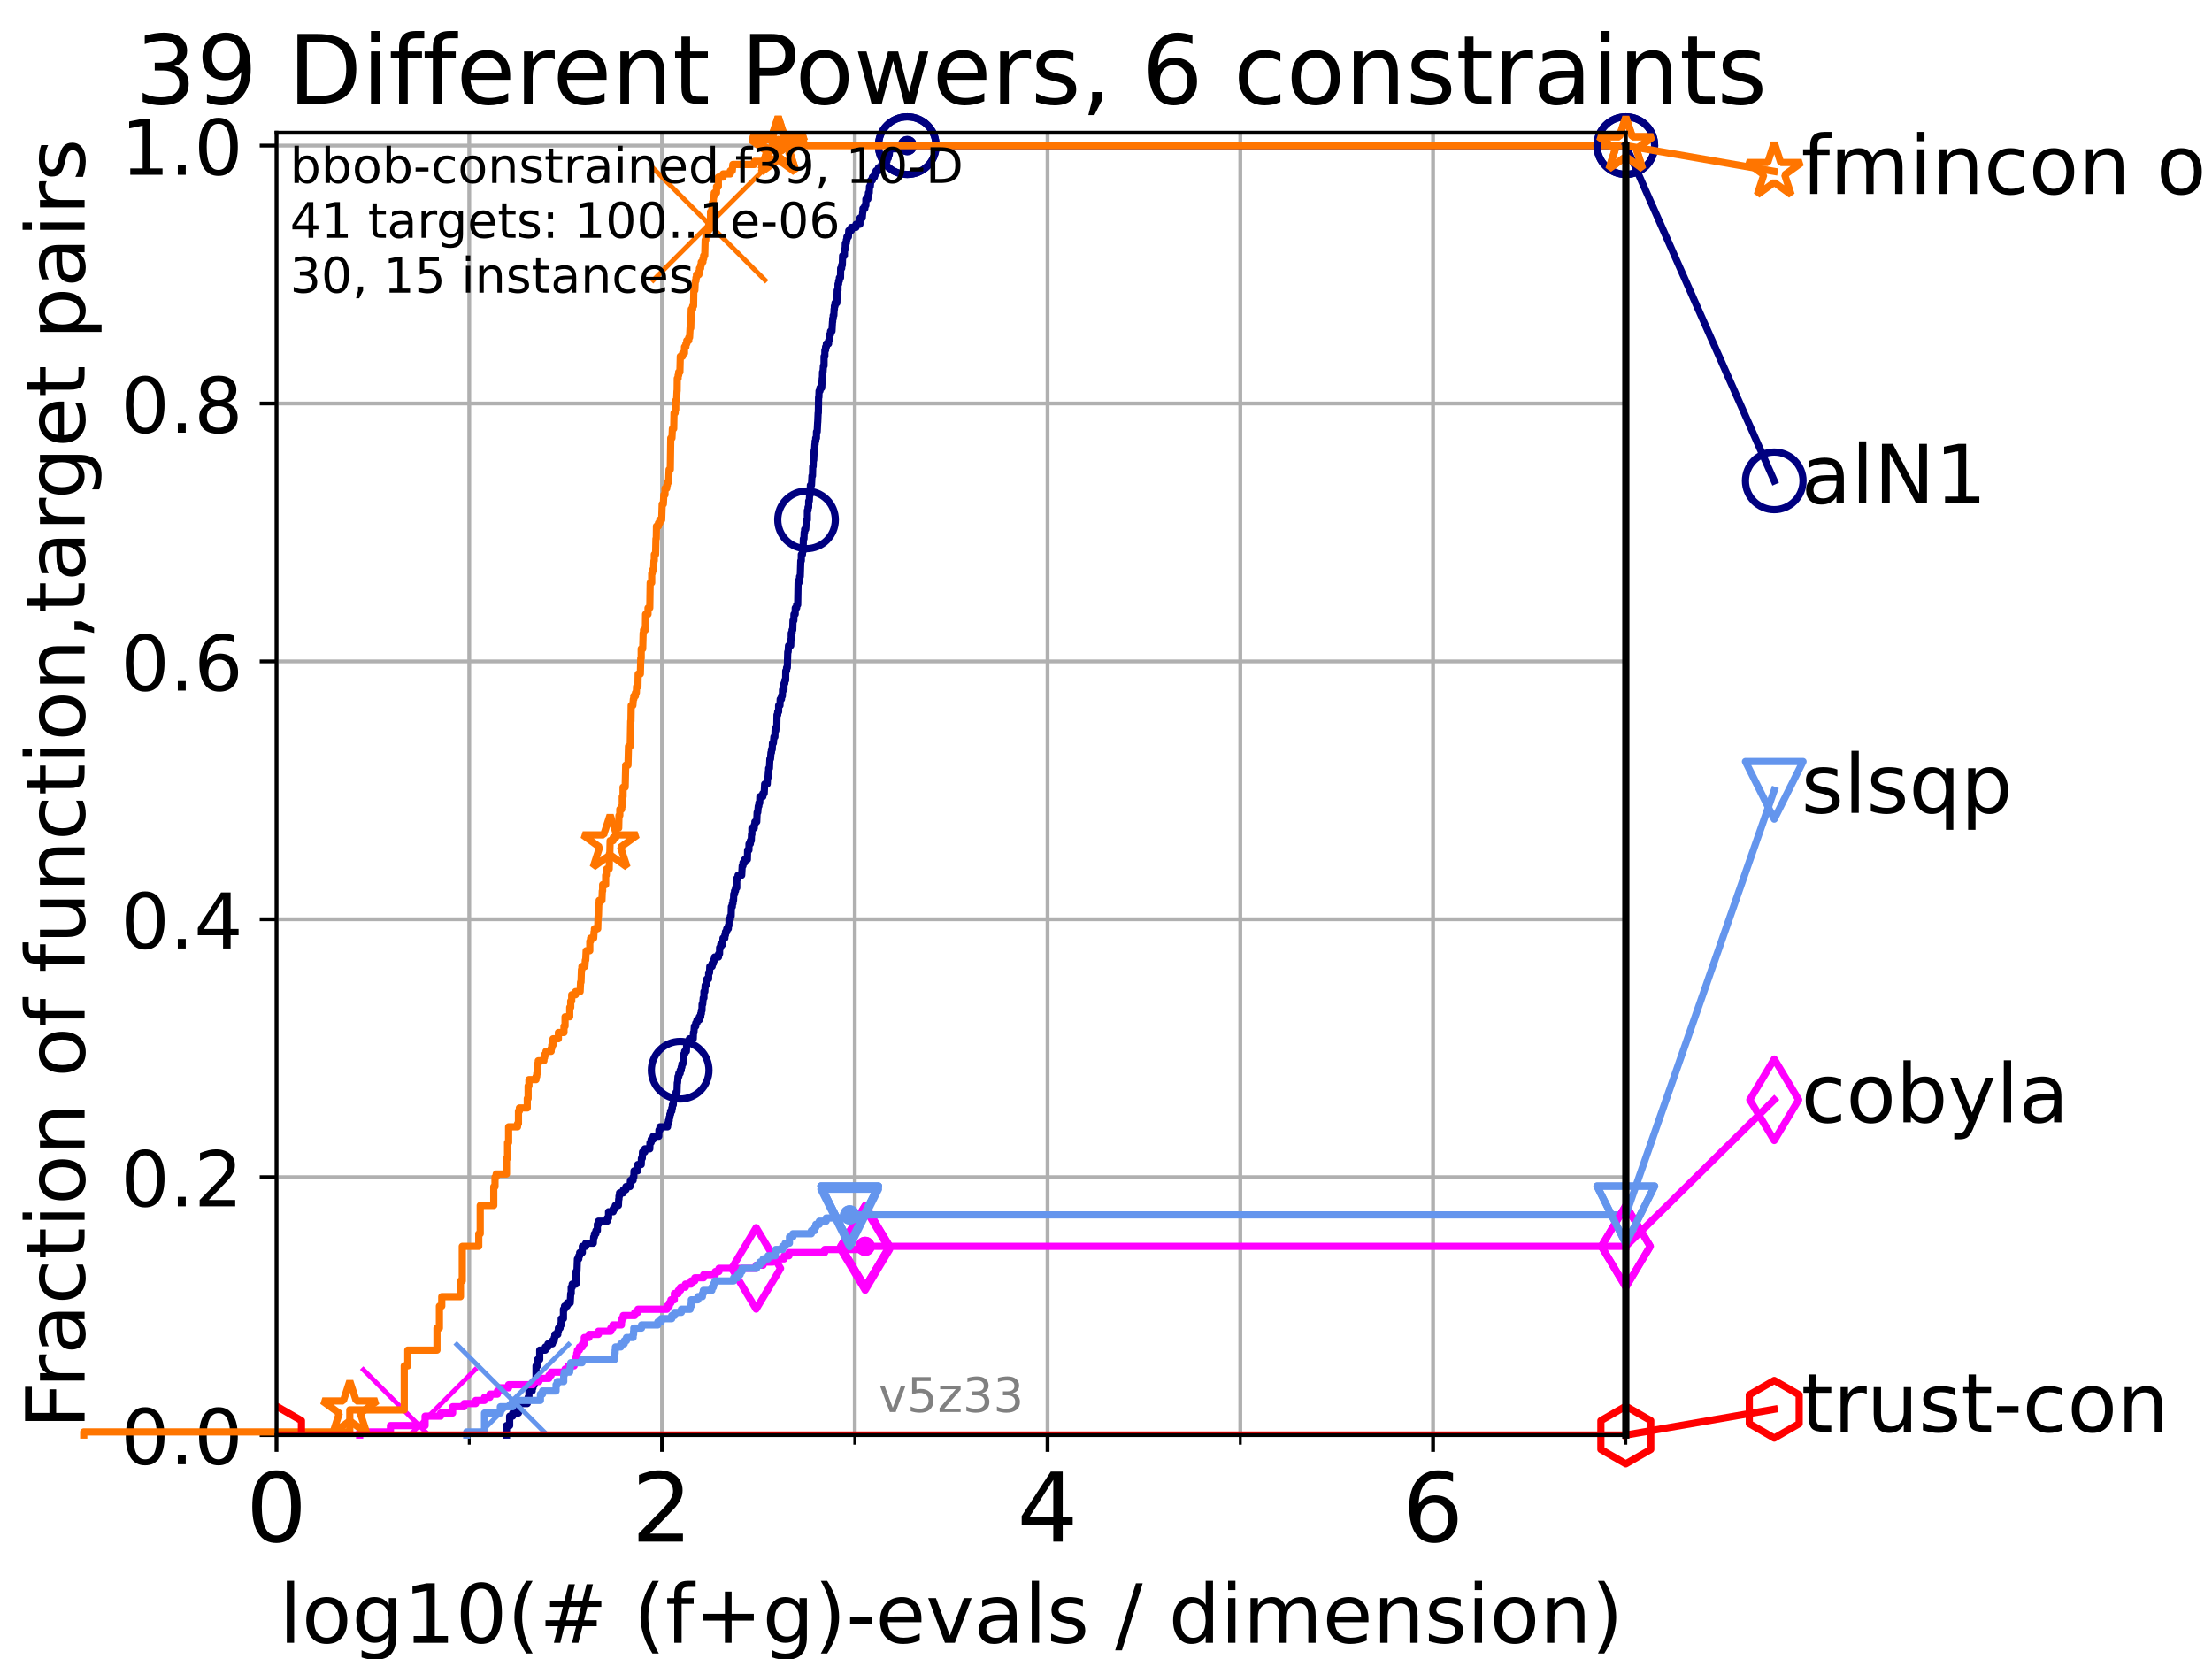 <?xml version="1.0" encoding="utf-8" standalone="no"?>
<!DOCTYPE svg PUBLIC "-//W3C//DTD SVG 1.1//EN"
  "http://www.w3.org/Graphics/SVG/1.1/DTD/svg11.dtd">
<!-- Created with matplotlib (https://matplotlib.org/) -->
<svg height="345.6pt" version="1.1" viewBox="0 0 460.8 345.6" width="460.8pt" xmlns="http://www.w3.org/2000/svg" xmlns:xlink="http://www.w3.org/1999/xlink">
 <defs>
  <style type="text/css">*{stroke-linecap:butt;stroke-linejoin:round;}</style>
 </defs>
 <g id="figure_1">
  <g id="patch_1">
   <path d="M 0 345.6 
L 460.8 345.6 
L 460.8 0 
L 0 0 
z
" style="fill:#ffffff;"/>
  </g>
  <g id="axes_1">
   <g id="patch_2">
    <path d="M 57.6 298.944 
L 338.688 298.944 
L 338.688 27.648 
L 57.6 27.648 
z
" style="fill:#ffffff;"/>
   </g>
   <g id="matplotlib.axis_1">
    <g id="xtick_1">
     <g id="line2d_1">
      <path clip-path="url(#pa50335ec0d)" d="M 57.6 298.944 
L 57.6 27.648 
" style="fill:none;stroke:#b0b0b0;stroke-linecap:square;stroke-width:0.8;"/>
     </g>
     <g id="line2d_2">
      <defs>
       <path d="M 0 0 
L 0 3.5 
" id="m4b84495c86" style="stroke:#000000;stroke-width:0.8;"/>
      </defs>
      <g>
       <use style="stroke:#000000;stroke-width:0.8;" x="57.6" xlink:href="#m4b84495c86" y="298.944"/>
      </g>
     </g>
     <g id="text_1">
      <!-- 0 -->
      <g transform="translate(51.237 321.141)scale(0.2 -0.2)">
       <defs>
        <path d="M 31.781 66.406 
Q 24.172 66.406 20.328 58.906 
Q 16.5 51.422 16.5 36.375 
Q 16.5 21.391 20.328 13.891 
Q 24.172 6.391 31.781 6.391 
Q 39.453 6.391 43.281 13.891 
Q 47.125 21.391 47.125 36.375 
Q 47.125 51.422 43.281 58.906 
Q 39.453 66.406 31.781 66.406 
z
M 31.781 74.219 
Q 44.047 74.219 50.516 64.516 
Q 56.984 54.828 56.984 36.375 
Q 56.984 17.969 50.516 8.266 
Q 44.047 -1.422 31.781 -1.422 
Q 19.531 -1.422 13.062 8.266 
Q 6.594 17.969 6.594 36.375 
Q 6.594 54.828 13.062 64.516 
Q 19.531 74.219 31.781 74.219 
z
" id="DejaVuSans-48"/>
       </defs>
       <use xlink:href="#DejaVuSans-48"/>
      </g>
     </g>
    </g>
    <g id="xtick_2">
     <g id="line2d_3">
      <path clip-path="url(#pa50335ec0d)" d="M 137.911 298.944 
L 137.911 27.648 
" style="fill:none;stroke:#b0b0b0;stroke-linecap:square;stroke-width:0.8;"/>
     </g>
     <g id="line2d_4">
      <g>
       <use style="stroke:#000000;stroke-width:0.8;" x="137.911" xlink:href="#m4b84495c86" y="298.944"/>
      </g>
     </g>
     <g id="text_2">
      <!-- 2 -->
      <g transform="translate(131.548 321.141)scale(0.2 -0.2)">
       <defs>
        <path d="M 19.188 8.297 
L 53.609 8.297 
L 53.609 0 
L 7.328 0 
L 7.328 8.297 
Q 12.938 14.109 22.625 23.891 
Q 32.328 33.688 34.812 36.531 
Q 39.547 41.844 41.422 45.531 
Q 43.312 49.219 43.312 52.781 
Q 43.312 58.594 39.234 62.25 
Q 35.156 65.922 28.609 65.922 
Q 23.969 65.922 18.812 64.312 
Q 13.672 62.703 7.812 59.422 
L 7.812 69.391 
Q 13.766 71.781 18.938 73 
Q 24.125 74.219 28.422 74.219 
Q 39.75 74.219 46.484 68.547 
Q 53.219 62.891 53.219 53.422 
Q 53.219 48.922 51.531 44.891 
Q 49.859 40.875 45.406 35.406 
Q 44.188 33.984 37.641 27.219 
Q 31.109 20.453 19.188 8.297 
z
" id="DejaVuSans-50"/>
       </defs>
       <use xlink:href="#DejaVuSans-50"/>
      </g>
     </g>
    </g>
    <g id="xtick_3">
     <g id="line2d_5">
      <path clip-path="url(#pa50335ec0d)" d="M 218.222 298.944 
L 218.222 27.648 
" style="fill:none;stroke:#b0b0b0;stroke-linecap:square;stroke-width:0.8;"/>
     </g>
     <g id="line2d_6">
      <g>
       <use style="stroke:#000000;stroke-width:0.8;" x="218.222" xlink:href="#m4b84495c86" y="298.944"/>
      </g>
     </g>
     <g id="text_3">
      <!-- 4 -->
      <g transform="translate(211.859 321.141)scale(0.2 -0.2)">
       <defs>
        <path d="M 37.797 64.312 
L 12.891 25.391 
L 37.797 25.391 
z
M 35.203 72.906 
L 47.609 72.906 
L 47.609 25.391 
L 58.016 25.391 
L 58.016 17.188 
L 47.609 17.188 
L 47.609 0 
L 37.797 0 
L 37.797 17.188 
L 4.891 17.188 
L 4.891 26.703 
z
" id="DejaVuSans-52"/>
       </defs>
       <use xlink:href="#DejaVuSans-52"/>
      </g>
     </g>
    </g>
    <g id="xtick_4">
     <g id="line2d_7">
      <path clip-path="url(#pa50335ec0d)" d="M 298.533 298.944 
L 298.533 27.648 
" style="fill:none;stroke:#b0b0b0;stroke-linecap:square;stroke-width:0.8;"/>
     </g>
     <g id="line2d_8">
      <g>
       <use style="stroke:#000000;stroke-width:0.8;" x="298.533" xlink:href="#m4b84495c86" y="298.944"/>
      </g>
     </g>
     <g id="text_4">
      <!-- 6 -->
      <g transform="translate(292.17 321.141)scale(0.2 -0.2)">
       <defs>
        <path d="M 33.016 40.375 
Q 26.375 40.375 22.484 35.828 
Q 18.609 31.297 18.609 23.391 
Q 18.609 15.531 22.484 10.953 
Q 26.375 6.391 33.016 6.391 
Q 39.656 6.391 43.531 10.953 
Q 47.406 15.531 47.406 23.391 
Q 47.406 31.297 43.531 35.828 
Q 39.656 40.375 33.016 40.375 
z
M 52.594 71.297 
L 52.594 62.312 
Q 48.875 64.062 45.094 64.984 
Q 41.312 65.922 37.594 65.922 
Q 27.828 65.922 22.672 59.328 
Q 17.531 52.734 16.797 39.406 
Q 19.672 43.656 24.016 45.922 
Q 28.375 48.188 33.594 48.188 
Q 44.578 48.188 50.953 41.516 
Q 57.328 34.859 57.328 23.391 
Q 57.328 12.156 50.688 5.359 
Q 44.047 -1.422 33.016 -1.422 
Q 20.359 -1.422 13.672 8.266 
Q 6.984 17.969 6.984 36.375 
Q 6.984 53.656 15.188 63.938 
Q 23.391 74.219 37.203 74.219 
Q 40.922 74.219 44.703 73.484 
Q 48.484 72.75 52.594 71.297 
z
" id="DejaVuSans-54"/>
       </defs>
       <use xlink:href="#DejaVuSans-54"/>
      </g>
     </g>
    </g>
    <g id="xtick_5">
     <g id="line2d_9">
      <path clip-path="url(#pa50335ec0d)" d="M 97.755 298.944 
L 97.755 27.648 
" style="fill:none;stroke:#b0b0b0;stroke-linecap:square;stroke-width:0.8;"/>
     </g>
     <g id="line2d_10">
      <defs>
       <path d="M 0 0 
L 0 2 
" id="m65fd44b155" style="stroke:#000000;stroke-width:0.6;"/>
      </defs>
      <g>
       <use style="stroke:#000000;stroke-width:0.6;" x="97.755" xlink:href="#m65fd44b155" y="298.944"/>
      </g>
     </g>
    </g>
    <g id="xtick_6">
     <g id="line2d_11">
      <path clip-path="url(#pa50335ec0d)" d="M 178.066 298.944 
L 178.066 27.648 
" style="fill:none;stroke:#b0b0b0;stroke-linecap:square;stroke-width:0.8;"/>
     </g>
     <g id="line2d_12">
      <g>
       <use style="stroke:#000000;stroke-width:0.6;" x="178.066" xlink:href="#m65fd44b155" y="298.944"/>
      </g>
     </g>
    </g>
    <g id="xtick_7">
     <g id="line2d_13">
      <path clip-path="url(#pa50335ec0d)" d="M 258.377 298.944 
L 258.377 27.648 
" style="fill:none;stroke:#b0b0b0;stroke-linecap:square;stroke-width:0.8;"/>
     </g>
     <g id="line2d_14">
      <g>
       <use style="stroke:#000000;stroke-width:0.6;" x="258.377" xlink:href="#m65fd44b155" y="298.944"/>
      </g>
     </g>
    </g>
    <g id="xtick_8">
     <g id="line2d_15">
      <path clip-path="url(#pa50335ec0d)" d="M 338.688 298.944 
L 338.688 27.648 
" style="fill:none;stroke:#b0b0b0;stroke-linecap:square;stroke-width:0.8;"/>
     </g>
     <g id="line2d_16">
      <g>
       <use style="stroke:#000000;stroke-width:0.6;" x="338.688" xlink:href="#m65fd44b155" y="298.944"/>
      </g>
     </g>
    </g>
    <g id="text_5">
     <!-- log10(# (f+g)-evals / dimension) -->
     <g transform="translate(58.145 342.218)scale(0.17 -0.17)">
      <defs>
       <path d="M 9.422 75.984 
L 18.406 75.984 
L 18.406 0 
L 9.422 0 
z
" id="DejaVuSans-108"/>
       <path d="M 30.609 48.391 
Q 23.391 48.391 19.188 42.75 
Q 14.984 37.109 14.984 27.297 
Q 14.984 17.484 19.156 11.844 
Q 23.344 6.203 30.609 6.203 
Q 37.797 6.203 41.984 11.859 
Q 46.188 17.531 46.188 27.297 
Q 46.188 37.016 41.984 42.703 
Q 37.797 48.391 30.609 48.391 
z
M 30.609 56 
Q 42.328 56 49.016 48.375 
Q 55.719 40.766 55.719 27.297 
Q 55.719 13.875 49.016 6.219 
Q 42.328 -1.422 30.609 -1.422 
Q 18.844 -1.422 12.172 6.219 
Q 5.516 13.875 5.516 27.297 
Q 5.516 40.766 12.172 48.375 
Q 18.844 56 30.609 56 
z
" id="DejaVuSans-111"/>
       <path d="M 45.406 27.984 
Q 45.406 37.75 41.375 43.109 
Q 37.359 48.484 30.078 48.484 
Q 22.859 48.484 18.828 43.109 
Q 14.797 37.75 14.797 27.984 
Q 14.797 18.266 18.828 12.891 
Q 22.859 7.516 30.078 7.516 
Q 37.359 7.516 41.375 12.891 
Q 45.406 18.266 45.406 27.984 
z
M 54.391 6.781 
Q 54.391 -7.172 48.188 -13.984 
Q 42 -20.797 29.203 -20.797 
Q 24.469 -20.797 20.266 -20.094 
Q 16.062 -19.391 12.109 -17.922 
L 12.109 -9.188 
Q 16.062 -11.328 19.922 -12.344 
Q 23.781 -13.375 27.781 -13.375 
Q 36.625 -13.375 41.016 -8.766 
Q 45.406 -4.156 45.406 5.172 
L 45.406 9.625 
Q 42.625 4.781 38.281 2.391 
Q 33.938 0 27.875 0 
Q 17.828 0 11.672 7.656 
Q 5.516 15.328 5.516 27.984 
Q 5.516 40.672 11.672 48.328 
Q 17.828 56 27.875 56 
Q 33.938 56 38.281 53.609 
Q 42.625 51.219 45.406 46.391 
L 45.406 54.688 
L 54.391 54.688 
z
" id="DejaVuSans-103"/>
       <path d="M 12.406 8.297 
L 28.516 8.297 
L 28.516 63.922 
L 10.984 60.406 
L 10.984 69.391 
L 28.422 72.906 
L 38.281 72.906 
L 38.281 8.297 
L 54.391 8.297 
L 54.391 0 
L 12.406 0 
z
" id="DejaVuSans-49"/>
       <path d="M 31 75.875 
Q 24.469 64.656 21.281 53.656 
Q 18.109 42.672 18.109 31.391 
Q 18.109 20.125 21.312 9.062 
Q 24.516 -2 31 -13.188 
L 23.188 -13.188 
Q 15.875 -1.703 12.234 9.375 
Q 8.594 20.453 8.594 31.391 
Q 8.594 42.281 12.203 53.312 
Q 15.828 64.359 23.188 75.875 
z
" id="DejaVuSans-40"/>
       <path d="M 51.125 44 
L 36.922 44 
L 32.812 27.688 
L 47.125 27.688 
z
M 43.797 71.781 
L 38.719 51.516 
L 52.984 51.516 
L 58.109 71.781 
L 65.922 71.781 
L 60.891 51.516 
L 76.125 51.516 
L 76.125 44 
L 58.984 44 
L 54.984 27.688 
L 70.516 27.688 
L 70.516 20.219 
L 53.078 20.219 
L 48 0 
L 40.188 0 
L 45.219 20.219 
L 30.906 20.219 
L 25.875 0 
L 18.016 0 
L 23.094 20.219 
L 7.719 20.219 
L 7.719 27.688 
L 24.906 27.688 
L 29 44 
L 13.281 44 
L 13.281 51.516 
L 30.906 51.516 
L 35.891 71.781 
z
" id="DejaVuSans-35"/>
       <path id="DejaVuSans-32"/>
       <path d="M 37.109 75.984 
L 37.109 68.5 
L 28.516 68.5 
Q 23.688 68.5 21.797 66.547 
Q 19.922 64.594 19.922 59.516 
L 19.922 54.688 
L 34.719 54.688 
L 34.719 47.703 
L 19.922 47.703 
L 19.922 0 
L 10.891 0 
L 10.891 47.703 
L 2.297 47.703 
L 2.297 54.688 
L 10.891 54.688 
L 10.891 58.5 
Q 10.891 67.625 15.141 71.797 
Q 19.391 75.984 28.609 75.984 
z
" id="DejaVuSans-102"/>
       <path d="M 46 62.703 
L 46 35.5 
L 73.188 35.5 
L 73.188 27.203 
L 46 27.203 
L 46 0 
L 37.797 0 
L 37.797 27.203 
L 10.594 27.203 
L 10.594 35.5 
L 37.797 35.5 
L 37.797 62.703 
z
" id="DejaVuSans-43"/>
       <path d="M 8.016 75.875 
L 15.828 75.875 
Q 23.141 64.359 26.781 53.312 
Q 30.422 42.281 30.422 31.391 
Q 30.422 20.453 26.781 9.375 
Q 23.141 -1.703 15.828 -13.188 
L 8.016 -13.188 
Q 14.5 -2 17.703 9.062 
Q 20.906 20.125 20.906 31.391 
Q 20.906 42.672 17.703 53.656 
Q 14.5 64.656 8.016 75.875 
z
" id="DejaVuSans-41"/>
       <path d="M 4.891 31.391 
L 31.203 31.391 
L 31.203 23.391 
L 4.891 23.391 
z
" id="DejaVuSans-45"/>
       <path d="M 56.203 29.594 
L 56.203 25.203 
L 14.891 25.203 
Q 15.484 15.922 20.484 11.062 
Q 25.484 6.203 34.422 6.203 
Q 39.594 6.203 44.453 7.469 
Q 49.312 8.734 54.109 11.281 
L 54.109 2.781 
Q 49.266 0.734 44.188 -0.344 
Q 39.109 -1.422 33.891 -1.422 
Q 20.797 -1.422 13.156 6.188 
Q 5.516 13.812 5.516 26.812 
Q 5.516 40.234 12.766 48.109 
Q 20.016 56 32.328 56 
Q 43.359 56 49.781 48.891 
Q 56.203 41.797 56.203 29.594 
z
M 47.219 32.234 
Q 47.125 39.594 43.094 43.984 
Q 39.062 48.391 32.422 48.391 
Q 24.906 48.391 20.391 44.141 
Q 15.875 39.891 15.188 32.172 
z
" id="DejaVuSans-101"/>
       <path d="M 2.984 54.688 
L 12.5 54.688 
L 29.594 8.797 
L 46.688 54.688 
L 56.203 54.688 
L 35.688 0 
L 23.484 0 
z
" id="DejaVuSans-118"/>
       <path d="M 34.281 27.484 
Q 23.391 27.484 19.188 25 
Q 14.984 22.516 14.984 16.5 
Q 14.984 11.719 18.141 8.906 
Q 21.297 6.109 26.703 6.109 
Q 34.188 6.109 38.703 11.406 
Q 43.219 16.703 43.219 25.484 
L 43.219 27.484 
z
M 52.203 31.203 
L 52.203 0 
L 43.219 0 
L 43.219 8.297 
Q 40.141 3.328 35.547 0.953 
Q 30.953 -1.422 24.312 -1.422 
Q 15.922 -1.422 10.953 3.297 
Q 6 8.016 6 15.922 
Q 6 25.141 12.172 29.828 
Q 18.359 34.516 30.609 34.516 
L 43.219 34.516 
L 43.219 35.406 
Q 43.219 41.609 39.141 45 
Q 35.062 48.391 27.688 48.391 
Q 23 48.391 18.547 47.266 
Q 14.109 46.141 10.016 43.891 
L 10.016 52.203 
Q 14.938 54.109 19.578 55.047 
Q 24.219 56 28.609 56 
Q 40.484 56 46.344 49.844 
Q 52.203 43.703 52.203 31.203 
z
" id="DejaVuSans-97"/>
       <path d="M 44.281 53.078 
L 44.281 44.578 
Q 40.484 46.531 36.375 47.5 
Q 32.281 48.484 27.875 48.484 
Q 21.188 48.484 17.844 46.438 
Q 14.5 44.391 14.5 40.281 
Q 14.5 37.156 16.891 35.375 
Q 19.281 33.594 26.516 31.984 
L 29.594 31.297 
Q 39.156 29.25 43.188 25.516 
Q 47.219 21.781 47.219 15.094 
Q 47.219 7.469 41.188 3.016 
Q 35.156 -1.422 24.609 -1.422 
Q 20.219 -1.422 15.453 -0.562 
Q 10.688 0.297 5.422 2 
L 5.422 11.281 
Q 10.406 8.688 15.234 7.391 
Q 20.062 6.109 24.812 6.109 
Q 31.156 6.109 34.562 8.281 
Q 37.984 10.453 37.984 14.406 
Q 37.984 18.062 35.516 20.016 
Q 33.062 21.969 24.703 23.781 
L 21.578 24.516 
Q 13.234 26.266 9.516 29.906 
Q 5.812 33.547 5.812 39.891 
Q 5.812 47.609 11.281 51.797 
Q 16.75 56 26.812 56 
Q 31.781 56 36.172 55.266 
Q 40.578 54.547 44.281 53.078 
z
" id="DejaVuSans-115"/>
       <path d="M 25.391 72.906 
L 33.688 72.906 
L 8.297 -9.281 
L 0 -9.281 
z
" id="DejaVuSans-47"/>
       <path d="M 45.406 46.391 
L 45.406 75.984 
L 54.391 75.984 
L 54.391 0 
L 45.406 0 
L 45.406 8.203 
Q 42.578 3.328 38.25 0.953 
Q 33.938 -1.422 27.875 -1.422 
Q 17.969 -1.422 11.734 6.484 
Q 5.516 14.406 5.516 27.297 
Q 5.516 40.188 11.734 48.094 
Q 17.969 56 27.875 56 
Q 33.938 56 38.25 53.625 
Q 42.578 51.266 45.406 46.391 
z
M 14.797 27.297 
Q 14.797 17.391 18.875 11.75 
Q 22.953 6.109 30.078 6.109 
Q 37.203 6.109 41.297 11.75 
Q 45.406 17.391 45.406 27.297 
Q 45.406 37.203 41.297 42.844 
Q 37.203 48.484 30.078 48.484 
Q 22.953 48.484 18.875 42.844 
Q 14.797 37.203 14.797 27.297 
z
" id="DejaVuSans-100"/>
       <path d="M 9.422 54.688 
L 18.406 54.688 
L 18.406 0 
L 9.422 0 
z
M 9.422 75.984 
L 18.406 75.984 
L 18.406 64.594 
L 9.422 64.594 
z
" id="DejaVuSans-105"/>
       <path d="M 52 44.188 
Q 55.375 50.25 60.062 53.125 
Q 64.75 56 71.094 56 
Q 79.641 56 84.281 50.016 
Q 88.922 44.047 88.922 33.016 
L 88.922 0 
L 79.891 0 
L 79.891 32.719 
Q 79.891 40.578 77.094 44.375 
Q 74.312 48.188 68.609 48.188 
Q 61.625 48.188 57.562 43.547 
Q 53.516 38.922 53.516 30.906 
L 53.516 0 
L 44.484 0 
L 44.484 32.719 
Q 44.484 40.625 41.703 44.406 
Q 38.922 48.188 33.109 48.188 
Q 26.219 48.188 22.156 43.531 
Q 18.109 38.875 18.109 30.906 
L 18.109 0 
L 9.078 0 
L 9.078 54.688 
L 18.109 54.688 
L 18.109 46.188 
Q 21.188 51.219 25.484 53.609 
Q 29.781 56 35.688 56 
Q 41.656 56 45.828 52.969 
Q 50 49.953 52 44.188 
z
" id="DejaVuSans-109"/>
       <path d="M 54.891 33.016 
L 54.891 0 
L 45.906 0 
L 45.906 32.719 
Q 45.906 40.484 42.875 44.328 
Q 39.844 48.188 33.797 48.188 
Q 26.516 48.188 22.312 43.547 
Q 18.109 38.922 18.109 30.906 
L 18.109 0 
L 9.078 0 
L 9.078 54.688 
L 18.109 54.688 
L 18.109 46.188 
Q 21.344 51.125 25.703 53.562 
Q 30.078 56 35.797 56 
Q 45.219 56 50.047 50.172 
Q 54.891 44.344 54.891 33.016 
z
" id="DejaVuSans-110"/>
      </defs>
      <use xlink:href="#DejaVuSans-108"/>
      <use x="27.783" xlink:href="#DejaVuSans-111"/>
      <use x="88.965" xlink:href="#DejaVuSans-103"/>
      <use x="152.441" xlink:href="#DejaVuSans-49"/>
      <use x="216.064" xlink:href="#DejaVuSans-48"/>
      <use x="279.688" xlink:href="#DejaVuSans-40"/>
      <use x="318.701" xlink:href="#DejaVuSans-35"/>
      <use x="402.49" xlink:href="#DejaVuSans-32"/>
      <use x="434.277" xlink:href="#DejaVuSans-40"/>
      <use x="473.291" xlink:href="#DejaVuSans-102"/>
      <use x="508.496" xlink:href="#DejaVuSans-43"/>
      <use x="592.285" xlink:href="#DejaVuSans-103"/>
      <use x="655.762" xlink:href="#DejaVuSans-41"/>
      <use x="694.775" xlink:href="#DejaVuSans-45"/>
      <use x="730.859" xlink:href="#DejaVuSans-101"/>
      <use x="792.383" xlink:href="#DejaVuSans-118"/>
      <use x="851.562" xlink:href="#DejaVuSans-97"/>
      <use x="912.842" xlink:href="#DejaVuSans-108"/>
      <use x="940.625" xlink:href="#DejaVuSans-115"/>
      <use x="992.725" xlink:href="#DejaVuSans-32"/>
      <use x="1024.512" xlink:href="#DejaVuSans-47"/>
      <use x="1058.203" xlink:href="#DejaVuSans-32"/>
      <use x="1089.99" xlink:href="#DejaVuSans-100"/>
      <use x="1153.467" xlink:href="#DejaVuSans-105"/>
      <use x="1181.25" xlink:href="#DejaVuSans-109"/>
      <use x="1278.662" xlink:href="#DejaVuSans-101"/>
      <use x="1340.186" xlink:href="#DejaVuSans-110"/>
      <use x="1403.564" xlink:href="#DejaVuSans-115"/>
      <use x="1455.664" xlink:href="#DejaVuSans-105"/>
      <use x="1483.447" xlink:href="#DejaVuSans-111"/>
      <use x="1544.629" xlink:href="#DejaVuSans-110"/>
      <use x="1608.008" xlink:href="#DejaVuSans-41"/>
     </g>
    </g>
   </g>
   <g id="matplotlib.axis_2">
    <g id="ytick_1">
     <g id="line2d_17">
      <path clip-path="url(#pa50335ec0d)" d="M 57.6 298.944 
L 338.688 298.944 
" style="fill:none;stroke:#b0b0b0;stroke-linecap:square;stroke-width:0.8;"/>
     </g>
     <g id="line2d_18">
      <defs>
       <path d="M 0 0 
L -3.5 0 
" id="mcb749f4865" style="stroke:#000000;stroke-width:0.8;"/>
      </defs>
      <g>
       <use style="stroke:#000000;stroke-width:0.8;" x="57.6" xlink:href="#mcb749f4865" y="298.944"/>
      </g>
     </g>
     <g id="text_6">
      <!-- 0.0 -->
      <g transform="translate(25.155 305.023)scale(0.16 -0.16)">
       <defs>
        <path d="M 10.688 12.406 
L 21 12.406 
L 21 0 
L 10.688 0 
z
" id="DejaVuSans-46"/>
       </defs>
       <use xlink:href="#DejaVuSans-48"/>
       <use x="63.623" xlink:href="#DejaVuSans-46"/>
       <use x="95.41" xlink:href="#DejaVuSans-48"/>
      </g>
     </g>
    </g>
    <g id="ytick_2">
     <g id="line2d_19">
      <path clip-path="url(#pa50335ec0d)" d="M 57.6 245.222 
L 338.688 245.222 
" style="fill:none;stroke:#b0b0b0;stroke-linecap:square;stroke-width:0.8;"/>
     </g>
     <g id="line2d_20">
      <g>
       <use style="stroke:#000000;stroke-width:0.8;" x="57.6" xlink:href="#mcb749f4865" y="245.222"/>
      </g>
     </g>
     <g id="text_7">
      <!-- 0.2 -->
      <g transform="translate(25.155 251.301)scale(0.16 -0.16)">
       <use xlink:href="#DejaVuSans-48"/>
       <use x="63.623" xlink:href="#DejaVuSans-46"/>
       <use x="95.41" xlink:href="#DejaVuSans-50"/>
      </g>
     </g>
    </g>
    <g id="ytick_3">
     <g id="line2d_21">
      <path clip-path="url(#pa50335ec0d)" d="M 57.6 191.5 
L 338.688 191.5 
" style="fill:none;stroke:#b0b0b0;stroke-linecap:square;stroke-width:0.8;"/>
     </g>
     <g id="line2d_22">
      <g>
       <use style="stroke:#000000;stroke-width:0.8;" x="57.6" xlink:href="#mcb749f4865" y="191.5"/>
      </g>
     </g>
     <g id="text_8">
      <!-- 0.4 -->
      <g transform="translate(25.155 197.579)scale(0.16 -0.16)">
       <use xlink:href="#DejaVuSans-48"/>
       <use x="63.623" xlink:href="#DejaVuSans-46"/>
       <use x="95.41" xlink:href="#DejaVuSans-52"/>
      </g>
     </g>
    </g>
    <g id="ytick_4">
     <g id="line2d_23">
      <path clip-path="url(#pa50335ec0d)" d="M 57.6 137.778 
L 338.688 137.778 
" style="fill:none;stroke:#b0b0b0;stroke-linecap:square;stroke-width:0.8;"/>
     </g>
     <g id="line2d_24">
      <g>
       <use style="stroke:#000000;stroke-width:0.8;" x="57.6" xlink:href="#mcb749f4865" y="137.778"/>
      </g>
     </g>
     <g id="text_9">
      <!-- 0.6 -->
      <g transform="translate(25.155 143.857)scale(0.16 -0.16)">
       <use xlink:href="#DejaVuSans-48"/>
       <use x="63.623" xlink:href="#DejaVuSans-46"/>
       <use x="95.41" xlink:href="#DejaVuSans-54"/>
      </g>
     </g>
    </g>
    <g id="ytick_5">
     <g id="line2d_25">
      <path clip-path="url(#pa50335ec0d)" d="M 57.6 84.056 
L 338.688 84.056 
" style="fill:none;stroke:#b0b0b0;stroke-linecap:square;stroke-width:0.8;"/>
     </g>
     <g id="line2d_26">
      <g>
       <use style="stroke:#000000;stroke-width:0.8;" x="57.6" xlink:href="#mcb749f4865" y="84.056"/>
      </g>
     </g>
     <g id="text_10">
      <!-- 0.8 -->
      <g transform="translate(25.155 90.135)scale(0.16 -0.16)">
       <defs>
        <path d="M 31.781 34.625 
Q 24.75 34.625 20.719 30.859 
Q 16.703 27.094 16.703 20.516 
Q 16.703 13.922 20.719 10.156 
Q 24.75 6.391 31.781 6.391 
Q 38.812 6.391 42.859 10.172 
Q 46.922 13.969 46.922 20.516 
Q 46.922 27.094 42.891 30.859 
Q 38.875 34.625 31.781 34.625 
z
M 21.922 38.812 
Q 15.578 40.375 12.031 44.719 
Q 8.5 49.078 8.5 55.328 
Q 8.5 64.062 14.719 69.141 
Q 20.953 74.219 31.781 74.219 
Q 42.672 74.219 48.875 69.141 
Q 55.078 64.062 55.078 55.328 
Q 55.078 49.078 51.531 44.719 
Q 48 40.375 41.703 38.812 
Q 48.828 37.156 52.797 32.312 
Q 56.781 27.484 56.781 20.516 
Q 56.781 9.906 50.312 4.234 
Q 43.844 -1.422 31.781 -1.422 
Q 19.734 -1.422 13.25 4.234 
Q 6.781 9.906 6.781 20.516 
Q 6.781 27.484 10.781 32.312 
Q 14.797 37.156 21.922 38.812 
z
M 18.312 54.391 
Q 18.312 48.734 21.844 45.562 
Q 25.391 42.391 31.781 42.391 
Q 38.141 42.391 41.719 45.562 
Q 45.312 48.734 45.312 54.391 
Q 45.312 60.062 41.719 63.234 
Q 38.141 66.406 31.781 66.406 
Q 25.391 66.406 21.844 63.234 
Q 18.312 60.062 18.312 54.391 
z
" id="DejaVuSans-56"/>
       </defs>
       <use xlink:href="#DejaVuSans-48"/>
       <use x="63.623" xlink:href="#DejaVuSans-46"/>
       <use x="95.41" xlink:href="#DejaVuSans-56"/>
      </g>
     </g>
    </g>
    <g id="ytick_6">
     <g id="line2d_27">
      <path clip-path="url(#pa50335ec0d)" d="M 57.6 30.334 
L 338.688 30.334 
" style="fill:none;stroke:#b0b0b0;stroke-linecap:square;stroke-width:0.8;"/>
     </g>
     <g id="line2d_28">
      <g>
       <use style="stroke:#000000;stroke-width:0.8;" x="57.6" xlink:href="#mcb749f4865" y="30.334"/>
      </g>
     </g>
     <g id="text_11">
      <!-- 1.0 -->
      <g transform="translate(25.155 36.413)scale(0.16 -0.16)">
       <use xlink:href="#DejaVuSans-49"/>
       <use x="63.623" xlink:href="#DejaVuSans-46"/>
       <use x="95.41" xlink:href="#DejaVuSans-48"/>
      </g>
     </g>
    </g>
    <g id="text_12">
     <!-- Fraction of function,target pairs -->
     <g transform="translate(17.62 297.681)rotate(-90)scale(0.17 -0.17)">
      <defs>
       <path d="M 9.812 72.906 
L 51.703 72.906 
L 51.703 64.594 
L 19.672 64.594 
L 19.672 43.109 
L 48.578 43.109 
L 48.578 34.812 
L 19.672 34.812 
L 19.672 0 
L 9.812 0 
z
" id="DejaVuSans-70"/>
       <path d="M 41.109 46.297 
Q 39.594 47.172 37.812 47.578 
Q 36.031 48 33.891 48 
Q 26.266 48 22.188 43.047 
Q 18.109 38.094 18.109 28.812 
L 18.109 0 
L 9.078 0 
L 9.078 54.688 
L 18.109 54.688 
L 18.109 46.188 
Q 20.953 51.172 25.484 53.578 
Q 30.031 56 36.531 56 
Q 37.453 56 38.578 55.875 
Q 39.703 55.766 41.062 55.516 
z
" id="DejaVuSans-114"/>
       <path d="M 48.781 52.594 
L 48.781 44.188 
Q 44.969 46.297 41.141 47.344 
Q 37.312 48.391 33.406 48.391 
Q 24.656 48.391 19.812 42.844 
Q 14.984 37.312 14.984 27.297 
Q 14.984 17.281 19.812 11.734 
Q 24.656 6.203 33.406 6.203 
Q 37.312 6.203 41.141 7.25 
Q 44.969 8.297 48.781 10.406 
L 48.781 2.094 
Q 45.016 0.344 40.984 -0.531 
Q 36.969 -1.422 32.422 -1.422 
Q 20.062 -1.422 12.781 6.344 
Q 5.516 14.109 5.516 27.297 
Q 5.516 40.672 12.859 48.328 
Q 20.219 56 33.016 56 
Q 37.156 56 41.109 55.141 
Q 45.062 54.297 48.781 52.594 
z
" id="DejaVuSans-99"/>
       <path d="M 18.312 70.219 
L 18.312 54.688 
L 36.812 54.688 
L 36.812 47.703 
L 18.312 47.703 
L 18.312 18.016 
Q 18.312 11.328 20.141 9.422 
Q 21.969 7.516 27.594 7.516 
L 36.812 7.516 
L 36.812 0 
L 27.594 0 
Q 17.188 0 13.234 3.875 
Q 9.281 7.766 9.281 18.016 
L 9.281 47.703 
L 2.688 47.703 
L 2.688 54.688 
L 9.281 54.688 
L 9.281 70.219 
z
" id="DejaVuSans-116"/>
       <path d="M 8.5 21.578 
L 8.5 54.688 
L 17.484 54.688 
L 17.484 21.922 
Q 17.484 14.156 20.5 10.266 
Q 23.531 6.391 29.594 6.391 
Q 36.859 6.391 41.078 11.031 
Q 45.312 15.672 45.312 23.688 
L 45.312 54.688 
L 54.297 54.688 
L 54.297 0 
L 45.312 0 
L 45.312 8.406 
Q 42.047 3.422 37.719 1 
Q 33.406 -1.422 27.688 -1.422 
Q 18.266 -1.422 13.375 4.438 
Q 8.5 10.297 8.5 21.578 
z
M 31.109 56 
z
" id="DejaVuSans-117"/>
       <path d="M 11.719 12.406 
L 22.016 12.406 
L 22.016 4 
L 14.016 -11.625 
L 7.719 -11.625 
L 11.719 4 
z
" id="DejaVuSans-44"/>
       <path d="M 18.109 8.203 
L 18.109 -20.797 
L 9.078 -20.797 
L 9.078 54.688 
L 18.109 54.688 
L 18.109 46.391 
Q 20.953 51.266 25.266 53.625 
Q 29.594 56 35.594 56 
Q 45.562 56 51.781 48.094 
Q 58.016 40.188 58.016 27.297 
Q 58.016 14.406 51.781 6.484 
Q 45.562 -1.422 35.594 -1.422 
Q 29.594 -1.422 25.266 0.953 
Q 20.953 3.328 18.109 8.203 
z
M 48.688 27.297 
Q 48.688 37.203 44.609 42.844 
Q 40.531 48.484 33.406 48.484 
Q 26.266 48.484 22.188 42.844 
Q 18.109 37.203 18.109 27.297 
Q 18.109 17.391 22.188 11.75 
Q 26.266 6.109 33.406 6.109 
Q 40.531 6.109 44.609 11.75 
Q 48.688 17.391 48.688 27.297 
z
" id="DejaVuSans-112"/>
      </defs>
      <use xlink:href="#DejaVuSans-70"/>
      <use x="50.27" xlink:href="#DejaVuSans-114"/>
      <use x="91.383" xlink:href="#DejaVuSans-97"/>
      <use x="152.662" xlink:href="#DejaVuSans-99"/>
      <use x="207.643" xlink:href="#DejaVuSans-116"/>
      <use x="246.852" xlink:href="#DejaVuSans-105"/>
      <use x="274.635" xlink:href="#DejaVuSans-111"/>
      <use x="335.816" xlink:href="#DejaVuSans-110"/>
      <use x="399.195" xlink:href="#DejaVuSans-32"/>
      <use x="430.982" xlink:href="#DejaVuSans-111"/>
      <use x="492.164" xlink:href="#DejaVuSans-102"/>
      <use x="527.369" xlink:href="#DejaVuSans-32"/>
      <use x="559.156" xlink:href="#DejaVuSans-102"/>
      <use x="594.361" xlink:href="#DejaVuSans-117"/>
      <use x="657.74" xlink:href="#DejaVuSans-110"/>
      <use x="721.119" xlink:href="#DejaVuSans-99"/>
      <use x="776.1" xlink:href="#DejaVuSans-116"/>
      <use x="815.309" xlink:href="#DejaVuSans-105"/>
      <use x="843.092" xlink:href="#DejaVuSans-111"/>
      <use x="904.273" xlink:href="#DejaVuSans-110"/>
      <use x="967.652" xlink:href="#DejaVuSans-44"/>
      <use x="999.439" xlink:href="#DejaVuSans-116"/>
      <use x="1038.648" xlink:href="#DejaVuSans-97"/>
      <use x="1099.928" xlink:href="#DejaVuSans-114"/>
      <use x="1139.291" xlink:href="#DejaVuSans-103"/>
      <use x="1202.768" xlink:href="#DejaVuSans-101"/>
      <use x="1264.291" xlink:href="#DejaVuSans-116"/>
      <use x="1303.5" xlink:href="#DejaVuSans-32"/>
      <use x="1335.287" xlink:href="#DejaVuSans-112"/>
      <use x="1398.764" xlink:href="#DejaVuSans-97"/>
      <use x="1460.043" xlink:href="#DejaVuSans-105"/>
      <use x="1487.826" xlink:href="#DejaVuSans-114"/>
      <use x="1528.939" xlink:href="#DejaVuSans-115"/>
     </g>
    </g>
   </g>
   <g id="line2d_29">
    <defs>
     <path d="M 0 1.5 
C 0.398 1.5 0.779 1.342 1.061 1.061 
C 1.342 0.779 1.5 0.398 1.5 0 
C 1.5 -0.398 1.342 -0.779 1.061 -1.061 
C 0.779 -1.342 0.398 -1.5 0 -1.5 
C -0.398 -1.5 -0.779 -1.342 -1.061 -1.061 
C -1.342 -0.779 -1.5 -0.398 -1.5 0 
C -1.5 0.398 -1.342 0.779 -1.061 1.061 
C -0.779 1.342 -0.398 1.5 0 1.5 
z
" id="mce5a01703b" style="stroke:#000080;"/>
    </defs>
    <g>
     <use style="fill:#000080;stroke:#000080;" x="188.999" xlink:href="#mce5a01703b" y="30.334"/>
     <use style="fill:#000080;stroke:#000080;" x="188.999" xlink:href="#mce5a01703b" y="30.334"/>
    </g>
   </g>
   <g id="line2d_30">
    <path d="M 105.51 298.944 
L 105.51 296.979 
L 106.169 296.979 
L 106.169 295.013 
L 106.803 295.013 
L 106.803 294.358 
L 108.006 294.358 
L 108.006 293.048 
L 108.199 293.048 
L 108.199 292.393 
L 109.843 292.393 
L 109.843 291.737 
L 110.017 291.737 
L 110.017 291.082 
L 110.189 291.082 
L 110.189 289.772 
L 110.86 289.772 
L 110.86 289.117 
L 111.023 289.117 
L 111.023 288.462 
L 111.346 288.462 
L 111.346 287.807 
L 111.663 287.807 
L 111.663 284.531 
L 111.975 284.531 
L 111.975 283.22 
L 112.432 283.22 
L 112.432 281.255 
L 113.595 281.255 
L 113.595 280.6 
L 114.148 280.6 
L 114.148 279.945 
L 115.077 279.945 
L 115.077 279.29 
L 115.46 279.29 
L 115.46 278.634 
L 115.586 278.634 
L 115.586 277.979 
L 116.203 277.979 
L 116.203 277.324 
L 116.323 277.324 
L 116.323 276.669 
L 116.68 276.669 
L 116.68 276.014 
L 116.914 276.014 
L 116.914 274.704 
L 117.373 274.704 
L 117.373 272.738 
L 117.598 272.738 
L 117.598 272.083 
L 118.149 272.083 
L 118.149 271.428 
L 118.787 271.428 
L 118.891 269.462 
L 118.994 269.462 
L 118.994 268.152 
L 119.199 268.152 
L 119.199 267.497 
L 119.997 267.497 
L 119.997 264.876 
L 120.191 264.876 
L 120.287 262.256 
L 120.572 262.256 
L 120.572 261.601 
L 120.759 261.601 
L 120.759 260.946 
L 121.31 260.946 
L 121.31 259.635 
L 122.018 259.635 
L 122.018 258.98 
L 123.594 258.98 
L 123.673 257.67 
L 123.83 257.67 
L 123.83 257.015 
L 124.14 257.015 
L 124.14 256.36 
L 124.444 256.36 
L 124.444 255.049 
L 124.669 255.049 
L 124.669 254.394 
L 126.507 254.394 
L 126.507 253.739 
L 126.773 253.739 
L 126.773 252.429 
L 127.737 252.429 
L 127.737 251.773 
L 128.169 251.773 
L 128.169 251.118 
L 128.827 251.118 
L 128.886 249.808 
L 128.944 249.808 
L 128.944 249.153 
L 129.06 249.153 
L 129.06 248.498 
L 129.853 248.498 
L 129.853 247.843 
L 130.398 247.843 
L 130.398 247.187 
L 131.236 247.187 
L 131.338 245.877 
L 131.889 245.877 
L 131.889 245.222 
L 132.036 245.222 
L 132.085 243.912 
L 132.847 243.912 
L 132.847 242.601 
L 133.578 242.601 
L 133.623 241.291 
L 133.8 241.291 
L 133.844 239.981 
L 134.322 239.981 
L 134.322 239.326 
L 135.362 239.326 
L 135.402 238.015 
L 135.642 238.015 
L 135.642 237.36 
L 136.073 237.36 
L 136.073 236.705 
L 137.235 236.705 
L 137.271 235.395 
L 137.487 235.395 
L 137.487 234.74 
L 139.058 234.74 
L 139.058 234.085 
L 139.253 234.085 
L 139.253 233.429 
L 139.414 233.429 
L 139.414 232.774 
L 139.541 232.774 
L 139.541 232.119 
L 139.699 232.119 
L 139.699 231.464 
L 139.949 231.464 
L 139.949 230.809 
L 140.073 230.809 
L 140.073 230.154 
L 140.257 230.154 
L 140.318 228.843 
L 140.679 228.843 
L 140.679 228.188 
L 140.827 228.188 
L 140.827 227.533 
L 141.032 227.533 
L 141.09 225.568 
L 141.148 225.568 
L 141.235 224.257 
L 141.407 224.257 
L 141.407 223.602 
L 141.69 223.602 
L 141.69 222.947 
L 141.914 222.947 
L 141.914 222.292 
L 142.052 222.292 
L 142.052 221.637 
L 142.27 221.637 
L 142.379 219.671 
L 142.62 219.671 
L 142.62 219.016 
L 142.989 219.016 
L 143.067 217.051 
L 143.603 217.051 
L 143.603 216.396 
L 144.415 216.396 
L 144.463 215.085 
L 144.558 215.085 
L 144.653 213.775 
L 144.935 213.775 
L 144.935 213.12 
L 145.19 213.12 
L 145.19 212.465 
L 145.688 212.465 
L 145.688 211.81 
L 145.976 211.81 
L 145.976 211.154 
L 146.107 211.154 
L 146.107 210.499 
L 146.238 210.499 
L 146.259 209.189 
L 146.388 209.189 
L 146.495 207.879 
L 146.644 207.879 
L 146.644 206.568 
L 146.833 206.568 
L 146.896 205.258 
L 147.103 205.258 
L 147.103 204.603 
L 147.247 204.603 
L 147.247 203.948 
L 147.61 203.948 
L 147.63 202.638 
L 147.809 202.638 
L 147.868 201.327 
L 148.354 201.327 
L 148.354 200.672 
L 148.62 200.672 
L 148.62 200.017 
L 148.864 200.017 
L 148.864 199.362 
L 149.682 199.362 
L 149.682 198.707 
L 149.894 198.707 
L 149.911 197.396 
L 150.138 197.396 
L 150.138 196.741 
L 150.548 196.741 
L 150.616 195.431 
L 150.999 195.431 
L 150.999 194.776 
L 151.13 194.776 
L 151.13 194.121 
L 151.389 194.121 
L 151.389 193.465 
L 151.724 193.465 
L 151.724 192.81 
L 151.85 192.81 
L 151.866 191.5 
L 152.146 191.5 
L 152.146 190.845 
L 152.314 190.845 
L 152.36 188.879 
L 152.557 188.879 
L 152.557 188.224 
L 152.692 188.224 
L 152.692 187.569 
L 152.811 187.569 
L 152.856 186.259 
L 153.018 186.259 
L 153.018 185.604 
L 153.222 185.604 
L 153.222 184.949 
L 153.481 184.949 
L 153.481 182.983 
L 153.75 182.983 
L 153.75 182.328 
L 154.507 182.328 
L 154.614 180.363 
L 154.774 180.363 
L 154.774 179.707 
L 155.116 179.707 
L 155.116 179.052 
L 155.691 179.052 
L 155.742 177.087 
L 156.016 177.087 
L 156.028 175.777 
L 156.309 175.777 
L 156.309 175.121 
L 156.503 175.121 
L 156.551 173.811 
L 156.634 173.811 
L 156.634 172.501 
L 157.128 172.501 
L 157.128 171.846 
L 157.255 171.846 
L 157.255 171.191 
L 157.642 171.191 
L 157.72 169.225 
L 157.854 169.225 
L 157.965 167.915 
L 158.086 167.915 
L 158.086 167.26 
L 158.261 167.26 
L 158.293 165.949 
L 158.911 165.949 
L 158.911 165.294 
L 159.191 165.294 
L 159.294 163.329 
L 159.828 163.329 
L 159.887 162.018 
L 159.986 162.018 
L 160.074 160.708 
L 160.123 160.708 
L 160.123 160.053 
L 160.288 160.053 
L 160.375 158.088 
L 160.509 158.088 
L 160.604 156.777 
L 160.708 156.777 
L 160.708 156.122 
L 160.868 156.122 
L 160.915 154.812 
L 161.11 154.812 
L 161.22 153.502 
L 161.42 153.502 
L 161.456 152.191 
L 161.618 152.191 
L 161.618 151.536 
L 161.814 151.536 
L 161.859 148.916 
L 162.008 148.916 
L 162.008 148.26 
L 162.2 148.26 
L 162.2 146.95 
L 162.483 146.95 
L 162.526 145.64 
L 162.796 145.64 
L 162.796 144.985 
L 162.979 144.985 
L 163.012 143.674 
L 163.316 143.674 
L 163.316 142.364 
L 163.485 142.364 
L 163.485 141.709 
L 163.662 141.709 
L 163.685 139.743 
L 163.86 139.743 
L 163.86 139.088 
L 164.009 139.088 
L 164.102 135.813 
L 164.18 135.813 
L 164.264 134.502 
L 164.72 134.502 
L 164.765 133.192 
L 164.832 133.192 
L 164.832 131.882 
L 165.003 131.882 
L 165.003 131.227 
L 165.142 131.227 
L 165.194 129.261 
L 165.368 129.261 
L 165.397 127.951 
L 165.647 127.951 
L 165.662 126.641 
L 165.957 126.641 
L 165.957 125.985 
L 166.173 125.985 
L 166.255 121.399 
L 166.44 121.399 
L 166.44 120.744 
L 166.561 120.744 
L 166.561 120.089 
L 166.709 120.089 
L 166.816 116.813 
L 166.929 116.813 
L 166.929 115.503 
L 167.165 115.503 
L 167.165 114.848 
L 167.295 114.848 
L 167.359 112.227 
L 167.481 112.227 
L 167.526 110.917 
L 167.621 110.917 
L 167.621 110.262 
L 167.848 110.262 
L 167.948 108.952 
L 168.017 108.952 
L 168.017 108.296 
L 168.184 108.296 
L 168.19 106.331 
L 168.324 106.331 
L 168.324 105.676 
L 168.458 105.676 
L 168.464 104.366 
L 168.591 104.366 
L 168.657 103.055 
L 168.788 103.055 
L 168.817 101.09 
L 169.047 101.09 
L 169.146 99.124 
L 169.256 99.124 
L 169.303 97.159 
L 169.395 97.159 
L 169.429 95.849 
L 169.509 95.849 
L 169.6 93.883 
L 169.679 93.883 
L 169.758 92.573 
L 169.803 92.573 
L 169.803 91.918 
L 169.925 91.918 
L 169.925 91.263 
L 170.075 91.263 
L 170.092 89.952 
L 170.234 89.952 
L 170.332 87.987 
L 170.349 87.987 
L 170.43 86.022 
L 170.473 86.022 
L 170.527 82.746 
L 170.586 82.746 
L 170.623 81.435 
L 170.82 81.435 
L 170.82 80.78 
L 171.181 80.78 
L 171.279 78.815 
L 171.33 78.815 
L 171.351 77.505 
L 171.453 77.505 
L 171.529 76.194 
L 171.661 76.194 
L 171.671 74.229 
L 171.826 74.229 
L 171.836 72.919 
L 171.985 72.919 
L 171.985 72.263 
L 172.152 72.263 
L 172.152 71.608 
L 172.607 71.608 
L 172.607 70.953 
L 172.744 70.953 
L 172.848 69.643 
L 173.021 69.643 
L 173.021 68.988 
L 173.312 68.988 
L 173.422 67.022 
L 173.458 67.022 
L 173.458 66.367 
L 173.572 66.367 
L 173.572 65.712 
L 173.702 65.712 
L 173.756 64.402 
L 173.818 64.402 
L 173.818 63.747 
L 173.951 63.747 
L 173.951 63.091 
L 174.335 63.091 
L 174.4 60.471 
L 174.571 60.471 
L 174.571 59.161 
L 174.699 59.161 
L 174.699 58.505 
L 174.85 58.505 
L 174.85 57.85 
L 175.092 57.85 
L 175.125 55.885 
L 175.334 55.885 
L 175.334 55.23 
L 175.468 55.23 
L 175.529 53.264 
L 175.9 53.264 
L 175.924 51.954 
L 176.058 51.954 
L 176.097 50.644 
L 176.306 50.644 
L 176.306 49.988 
L 176.422 49.988 
L 176.422 49.333 
L 176.737 49.333 
L 176.812 48.023 
L 177.34 48.023 
L 177.34 47.368 
L 178.312 47.368 
L 178.312 46.713 
L 179.138 46.713 
L 179.138 45.402 
L 179.617 45.402 
L 179.725 44.092 
L 179.77 44.092 
L 179.77 43.437 
L 180.161 43.437 
L 180.161 42.782 
L 180.37 42.782 
L 180.379 41.472 
L 180.795 41.472 
L 180.795 40.816 
L 180.908 40.816 
L 180.908 40.161 
L 181.079 40.161 
L 181.129 38.851 
L 181.295 38.851 
L 181.399 37.541 
L 181.736 37.541 
L 181.736 36.886 
L 182.166 36.886 
L 182.166 36.23 
L 182.485 36.23 
L 182.485 35.575 
L 182.998 35.575 
L 182.998 34.92 
L 183.663 34.92 
L 183.663 34.265 
L 184.445 34.265 
L 184.445 33.61 
L 184.78 33.61 
L 184.78 32.955 
L 185.046 32.955 
L 185.046 32.3 
L 185.244 32.3 
L 185.345 30.989 
L 188.999 30.989 
L 188.999 30.334 
L 338.688 30.334 
L 338.688 30.334 
" style="fill:none;stroke:#000080;stroke-linecap:square;stroke-width:1.5;"/>
   </g>
   <g id="line2d_31">
    <defs>
     <path d="M 0 6 
C 1.591 6 3.117 5.368 4.243 4.243 
C 5.368 3.117 6 1.591 6 0 
C 6 -1.591 5.368 -3.117 4.243 -4.243 
C 3.117 -5.368 1.591 -6 0 -6 
C -1.591 -6 -3.117 -5.368 -4.243 -4.243 
C -5.368 -3.117 -6 -1.591 -6 0 
C -6 1.591 -5.368 3.117 -4.243 4.243 
C -3.117 5.368 -1.591 6 0 6 
z
" id="mf053b8f4b3" style="stroke:#000080;stroke-width:1.5;"/>
    </defs>
    <g>
     <use style="fill-opacity:0;stroke:#000080;stroke-width:1.5;" x="141.69" xlink:href="#mf053b8f4b3" y="222.947"/>
     <use style="fill-opacity:0;stroke:#000080;stroke-width:1.5;" x="168.017" xlink:href="#mf053b8f4b3" y="108.296"/>
     <use style="fill-opacity:0;stroke:#000080;stroke-width:1.5;" x="188.999" xlink:href="#mf053b8f4b3" y="30.334"/>
     <use style="fill-opacity:0;stroke:#000080;stroke-width:1.5;" x="188.999" xlink:href="#mf053b8f4b3" y="30.334"/>
     <use style="fill-opacity:0;stroke:#000080;stroke-width:1.5;" x="338.688" xlink:href="#mf053b8f4b3" y="30.334"/>
    </g>
   </g>
   <g id="line2d_32">
    <path style="fill:none;stroke:#000080;stroke-linecap:square;stroke-width:1.5;"/>
    <g/>
   </g>
   <g id="line2d_33">
    <defs>
     <path d="M 0 1.5 
C 0.398 1.5 0.779 1.342 1.061 1.061 
C 1.342 0.779 1.5 0.398 1.5 0 
C 1.5 -0.398 1.342 -0.779 1.061 -1.061 
C 0.779 -1.342 0.398 -1.5 0 -1.5 
C -0.398 -1.5 -0.779 -1.342 -1.061 -1.061 
C -1.342 -0.779 -1.5 -0.398 -1.5 0 
C -1.5 0.398 -1.342 0.779 -1.061 1.061 
C -0.779 1.342 -0.398 1.5 0 1.5 
z
" id="m46ab4769f3" style="stroke:#ff00ff;"/>
    </defs>
    <g>
     <use style="fill:#ff00ff;stroke:#ff00ff;" x="180.229" xlink:href="#m46ab4769f3" y="259.635"/>
     <use style="fill:#ff00ff;stroke:#ff00ff;" x="180.229" xlink:href="#m46ab4769f3" y="259.635"/>
    </g>
   </g>
   <g id="line2d_34">
    <path d="M 74.922 298.944 
L 74.922 298.289 
L 81.334 298.289 
L 81.334 296.979 
L 88.554 296.979 
L 88.554 295.013 
L 91.783 295.013 
L 91.783 294.358 
L 94.295 294.358 
L 94.295 293.048 
L 96.676 293.048 
L 96.676 292.393 
L 99.098 292.393 
L 99.098 291.737 
L 100.935 291.737 
L 100.935 291.082 
L 102.06 291.082 
L 102.06 290.427 
L 103.623 290.427 
L 103.623 289.772 
L 104.115 289.772 
L 104.115 289.117 
L 105.952 289.117 
L 105.952 288.462 
L 111.023 288.462 
L 111.023 287.807 
L 112.281 287.807 
L 112.281 287.151 
L 114.352 287.151 
L 114.352 286.496 
L 114.817 286.496 
L 114.817 285.841 
L 117.71 285.841 
L 117.71 285.186 
L 118.364 285.186 
L 118.364 284.531 
L 119.603 284.531 
L 119.603 283.876 
L 119.899 283.876 
L 119.899 283.22 
L 119.997 283.22 
L 119.997 282.565 
L 120.142 282.565 
L 120.142 281.91 
L 120.287 281.91 
L 120.287 281.255 
L 120.713 281.255 
L 120.713 280.6 
L 121.31 280.6 
L 121.31 279.945 
L 121.712 279.945 
L 121.712 278.634 
L 122.699 278.634 
L 122.699 277.979 
L 124.669 277.979 
L 124.669 277.324 
L 127.229 277.324 
L 127.229 276.669 
L 127.674 276.669 
L 127.674 276.014 
L 129.461 276.014 
L 129.461 275.359 
L 129.518 275.359 
L 129.518 274.704 
L 129.826 274.704 
L 129.826 274.048 
L 132.23 274.048 
L 132.23 273.393 
L 132.894 273.393 
L 132.894 272.738 
L 138.943 272.738 
L 138.943 272.083 
L 139.43 272.083 
L 139.43 271.428 
L 139.762 271.428 
L 139.762 270.773 
L 140.469 270.773 
L 140.469 270.118 
L 140.484 270.118 
L 140.484 269.462 
L 141.307 269.462 
L 141.307 268.807 
L 141.774 268.807 
L 141.774 268.152 
L 142.779 268.152 
L 142.779 267.497 
L 143.965 267.497 
L 143.965 266.842 
L 144.736 266.842 
L 144.736 266.187 
L 146.58 266.187 
L 146.58 265.532 
L 149.022 265.532 
L 149.022 264.876 
L 149.771 264.876 
L 149.771 264.221 
L 157.517 264.221 
L 157.517 263.566 
L 158.963 263.566 
L 158.963 262.911 
L 160.985 262.911 
L 160.985 262.256 
L 163.344 262.256 
L 163.344 261.601 
L 164.36 261.601 
L 164.36 260.946 
L 171.791 260.946 
L 171.791 260.29 
L 180.229 260.29 
L 180.229 259.635 
L 338.688 259.635 
" style="fill:none;stroke:#ff00ff;stroke-linecap:square;stroke-width:1.5;"/>
   </g>
   <g id="line2d_35">
    <defs>
     <path d="M -0 8.485 
L 5.091 0 
L 0 -8.485 
L -5.091 -0 
z
" id="mdb5978152e" style="stroke:#ff00ff;stroke-linejoin:miter;stroke-width:1.5;"/>
    </defs>
    <g>
     <use style="fill-opacity:0;stroke:#ff00ff;stroke-linejoin:miter;stroke-width:1.5;" x="157.517" xlink:href="#mdb5978152e" y="264.221"/>
     <use style="fill-opacity:0;stroke:#ff00ff;stroke-linejoin:miter;stroke-width:1.5;" x="180.229" xlink:href="#mdb5978152e" y="260.29"/>
     <use style="fill-opacity:0;stroke:#ff00ff;stroke-linejoin:miter;stroke-width:1.5;" x="180.229" xlink:href="#mdb5978152e" y="259.635"/>
     <use style="fill-opacity:0;stroke:#ff00ff;stroke-linejoin:miter;stroke-width:1.5;" x="180.229" xlink:href="#mdb5978152e" y="259.635"/>
     <use style="fill-opacity:0;stroke:#ff00ff;stroke-linejoin:miter;stroke-width:1.5;" x="338.688" xlink:href="#mdb5978152e" y="259.635"/>
    </g>
   </g>
   <g id="line2d_36">
    <path style="fill:none;stroke:#ff00ff;stroke-linecap:square;stroke-width:1.5;"/>
    <g/>
   </g>
   <g id="line2d_37">
    <path clip-path="url(#pa50335ec0d)" d="M 87.33 296.979 
" style="fill:none;stroke:#ff00ff;stroke-linecap:square;stroke-width:1.5;"/>
    <defs>
     <path d="M -12 12 
L 12 -12 
M -12 -12 
L 12 12 
" id="mea4bae6eb9" style="stroke:#ff00ff;"/>
    </defs>
    <g clip-path="url(#pa50335ec0d)">
     <use style="fill:#ff00ff;stroke:#ff00ff;" x="87.33" xlink:href="#mea4bae6eb9" y="296.979"/>
    </g>
   </g>
   <g id="line2d_38">
    <defs>
     <path d="M 0 1.5 
C 0.398 1.5 0.779 1.342 1.061 1.061 
C 1.342 0.779 1.5 0.398 1.5 0 
C 1.5 -0.398 1.342 -0.779 1.061 -1.061 
C 0.779 -1.342 0.398 -1.5 0 -1.5 
C -0.398 -1.5 -0.779 -1.342 -1.061 -1.061 
C -1.342 -0.779 -1.5 -0.398 -1.5 0 
C -1.5 0.398 -1.342 0.779 -1.061 1.061 
C -0.779 1.342 -0.398 1.5 0 1.5 
z
" id="m91407ef653" style="stroke:#ff7500;"/>
    </defs>
    <g>
     <use style="fill:#ff7500;stroke:#ff7500;" x="162.113" xlink:href="#m91407ef653" y="30.334"/>
     <use style="fill:#ff7500;stroke:#ff7500;" x="162.113" xlink:href="#m91407ef653" y="30.334"/>
    </g>
   </g>
   <g id="line2d_39">
    <path d="M 17.445 298.944 
L 17.445 298.289 
L 72.868 298.289 
L 72.868 293.703 
L 84.213 293.703 
L 84.213 284.531 
L 84.956 284.531 
L 84.956 281.255 
L 91.03 281.255 
L 91.03 276.669 
L 91.535 276.669 
L 91.535 272.083 
L 92.027 272.083 
L 92.027 270.118 
L 95.918 270.118 
L 95.918 266.842 
L 96.301 266.842 
L 96.301 259.635 
L 99.732 259.635 
L 99.732 257.015 
L 100.04 257.015 
L 100.04 251.118 
L 102.859 251.118 
L 102.859 247.187 
L 103.118 247.187 
L 103.118 245.222 
L 103.372 245.222 
L 103.372 244.567 
L 105.51 244.567 
L 105.51 241.291 
L 105.733 241.291 
L 105.733 238.015 
L 105.952 238.015 
L 105.952 234.74 
L 107.811 234.74 
L 107.811 234.085 
L 108.006 234.085 
L 108.006 231.464 
L 108.199 231.464 
L 108.199 230.809 
L 109.843 230.809 
L 109.843 228.843 
L 110.017 228.843 
L 110.017 226.223 
L 110.189 226.223 
L 110.189 224.912 
L 111.663 224.912 
L 111.663 224.257 
L 111.82 224.257 
L 111.82 223.602 
L 111.975 223.602 
L 111.975 221.637 
L 112.128 221.637 
L 112.128 220.982 
L 113.311 220.982 
L 113.311 220.326 
L 113.454 220.326 
L 113.454 219.671 
L 113.735 219.671 
L 113.735 219.016 
L 114.817 219.016 
L 114.817 218.361 
L 114.947 218.361 
L 114.947 217.706 
L 115.206 217.706 
L 115.206 216.396 
L 116.323 216.396 
L 116.323 215.085 
L 117.486 215.085 
L 117.486 213.775 
L 117.71 213.775 
L 117.71 211.81 
L 118.682 211.81 
L 118.682 209.844 
L 118.891 209.844 
L 118.891 208.534 
L 119.097 208.534 
L 119.097 207.224 
L 119.899 207.224 
L 119.899 206.568 
L 120.852 206.568 
L 120.945 204.603 
L 121.037 204.603 
L 121.128 201.982 
L 121.219 201.982 
L 121.219 201.327 
L 121.844 201.327 
L 121.931 200.017 
L 122.018 200.017 
L 122.105 198.052 
L 122.865 198.052 
L 122.865 196.086 
L 123.03 196.086 
L 123.03 195.431 
L 123.673 195.431 
L 123.751 194.121 
L 123.83 194.121 
L 123.83 193.465 
L 124.52 193.465 
L 124.595 190.845 
L 124.669 190.845 
L 124.744 188.224 
L 124.818 188.224 
L 124.818 187.569 
L 125.399 187.569 
L 125.471 185.604 
L 125.542 185.604 
L 125.542 184.293 
L 126.168 184.293 
L 126.168 182.328 
L 126.304 182.328 
L 126.372 181.018 
L 126.905 181.018 
L 126.97 177.742 
L 127.035 177.742 
L 127.1 175.121 
L 127.737 175.121 
L 127.737 174.466 
L 128.291 174.466 
L 128.291 172.501 
L 128.886 172.501 
L 128.944 169.88 
L 129.118 169.88 
L 129.118 168.57 
L 129.518 168.57 
L 129.518 167.915 
L 129.63 167.915 
L 129.63 165.949 
L 129.798 165.949 
L 129.798 163.984 
L 130.237 163.984 
L 130.345 159.398 
L 130.822 159.398 
L 130.927 155.467 
L 131.287 155.467 
L 131.389 150.226 
L 131.44 150.226 
L 131.49 146.95 
L 131.84 146.95 
L 131.938 145.64 
L 132.036 145.64 
L 132.036 144.985 
L 132.375 144.985 
L 132.375 144.33 
L 132.565 144.33 
L 132.613 143.019 
L 132.894 143.019 
L 132.94 140.399 
L 133.398 140.399 
L 133.488 137.123 
L 133.578 137.123 
L 133.578 135.157 
L 133.888 135.157 
L 133.976 131.882 
L 134.063 131.882 
L 134.063 131.227 
L 134.45 131.227 
L 134.492 127.951 
L 134.994 127.951 
L 134.994 126.641 
L 135.362 126.641 
L 135.442 121.399 
L 135.761 121.399 
L 135.761 119.434 
L 135.879 119.434 
L 135.879 118.779 
L 136.151 118.779 
L 136.228 116.813 
L 136.304 116.813 
L 136.304 115.503 
L 136.57 115.503 
L 136.645 112.227 
L 136.72 112.227 
L 136.757 109.607 
L 137.163 109.607 
L 137.163 108.952 
L 137.451 108.952 
L 137.451 108.296 
L 137.841 108.296 
L 137.946 105.021 
L 138.188 105.021 
L 138.29 103.055 
L 138.528 103.055 
L 138.528 101.745 
L 138.894 101.745 
L 138.894 101.09 
L 139.025 101.09 
L 139.025 100.435 
L 139.285 100.435 
L 139.382 97.814 
L 139.636 97.814 
L 139.731 91.263 
L 139.98 91.263 
L 140.073 89.297 
L 140.348 89.297 
L 140.409 86.022 
L 140.649 86.022 
L 140.649 85.366 
L 140.768 85.366 
L 140.768 83.401 
L 140.944 83.401 
L 141.032 81.435 
L 141.061 81.435 
L 141.09 78.815 
L 141.264 78.815 
L 141.264 78.16 
L 141.379 78.16 
L 141.379 77.505 
L 141.634 77.505 
L 141.718 74.229 
L 142.189 74.229 
L 142.189 73.574 
L 142.593 73.574 
L 142.593 72.263 
L 142.884 72.263 
L 142.884 71.608 
L 143.067 71.608 
L 143.067 70.953 
L 143.477 70.953 
L 143.477 70.298 
L 143.654 70.298 
L 143.754 68.333 
L 143.903 68.333 
L 144.001 64.402 
L 144.294 64.402 
L 144.294 63.747 
L 144.487 63.747 
L 144.534 60.471 
L 144.748 60.471 
L 144.842 58.505 
L 144.982 58.505 
L 144.982 57.85 
L 145.098 57.85 
L 145.098 57.195 
L 145.599 57.195 
L 145.599 56.54 
L 145.711 56.54 
L 145.711 55.885 
L 145.954 55.885 
L 145.954 55.23 
L 146.086 55.23 
L 146.086 54.575 
L 146.431 54.575 
L 146.431 53.919 
L 146.58 53.919 
L 146.58 53.264 
L 146.812 53.264 
L 146.896 49.988 
L 147.041 49.988 
L 147.062 48.678 
L 147.328 48.678 
L 147.328 48.023 
L 147.65 48.023 
L 147.65 46.713 
L 147.868 46.713 
L 147.868 46.058 
L 148.006 46.058 
L 148.025 44.092 
L 148.306 44.092 
L 148.306 43.437 
L 148.431 43.437 
L 148.431 42.127 
L 148.583 42.127 
L 148.658 40.816 
L 148.789 40.816 
L 148.789 40.161 
L 149.269 40.161 
L 149.269 38.851 
L 149.647 38.851 
L 149.647 36.886 
L 150.632 36.886 
L 150.632 36.23 
L 152.13 36.23 
L 152.13 35.575 
L 152.557 35.575 
L 152.662 34.265 
L 157.151 34.265 
L 157.151 33.61 
L 159.416 33.61 
L 159.416 32.955 
L 160.177 32.955 
L 160.249 31.644 
L 160.356 31.644 
L 160.356 30.989 
L 162.113 30.989 
L 162.113 30.334 
L 338.688 30.334 
L 338.688 30.334 
" style="fill:none;stroke:#ff7500;stroke-linecap:square;stroke-width:1.5;"/>
   </g>
   <g id="line2d_40">
    <defs>
     <path d="M 0 -6 
L -1.347 -1.854 
L -5.706 -1.854 
L -2.18 0.708 
L -3.527 4.854 
L -0 2.292 
L 3.527 4.854 
L 2.18 0.708 
L 5.706 -1.854 
L 1.347 -1.854 
z
" id="mc62f30a156" style="stroke:#ff7500;stroke-linejoin:bevel;stroke-width:1.5;"/>
    </defs>
    <g>
     <use style="fill-opacity:0;stroke:#ff7500;stroke-linejoin:bevel;stroke-width:1.5;" x="72.868" xlink:href="#mc62f30a156" y="293.703"/>
     <use style="fill-opacity:0;stroke:#ff7500;stroke-linejoin:bevel;stroke-width:1.5;" x="127.1" xlink:href="#mc62f30a156" y="175.777"/>
     <use style="fill-opacity:0;stroke:#ff7500;stroke-linejoin:bevel;stroke-width:1.5;" x="162.113" xlink:href="#mc62f30a156" y="30.989"/>
     <use style="fill-opacity:0;stroke:#ff7500;stroke-linejoin:bevel;stroke-width:1.5;" x="162.113" xlink:href="#mc62f30a156" y="30.334"/>
     <use style="fill-opacity:0;stroke:#ff7500;stroke-linejoin:bevel;stroke-width:1.5;" x="162.113" xlink:href="#mc62f30a156" y="30.334"/>
     <use style="fill-opacity:0;stroke:#ff7500;stroke-linejoin:bevel;stroke-width:1.5;" x="338.688" xlink:href="#mc62f30a156" y="30.334"/>
    </g>
   </g>
   <g id="line2d_41">
    <path style="fill:none;stroke:#ff7500;stroke-linecap:square;stroke-width:1.5;"/>
    <g/>
   </g>
   <g id="line2d_42">
    <path clip-path="url(#pa50335ec0d)" d="M 147.73 46.713 
" style="fill:none;stroke:#ff7500;stroke-linecap:square;stroke-width:1.5;"/>
    <defs>
     <path d="M -12 12 
L 12 -12 
M -12 -12 
L 12 12 
" id="ma1478aa0bc" style="stroke:#ff7500;"/>
    </defs>
    <g clip-path="url(#pa50335ec0d)">
     <use style="fill:#ff7500;stroke:#ff7500;" x="147.73" xlink:href="#ma1478aa0bc" y="46.713"/>
    </g>
   </g>
   <g id="line2d_43">
    <defs>
     <path d="M 0 1.5 
C 0.398 1.5 0.779 1.342 1.061 1.061 
C 1.342 0.779 1.5 0.398 1.5 0 
C 1.5 -0.398 1.342 -0.779 1.061 -1.061 
C 0.779 -1.342 0.398 -1.5 0 -1.5 
C -0.398 -1.5 -0.779 -1.342 -1.061 -1.061 
C -1.342 -0.779 -1.5 -0.398 -1.5 0 
C -1.5 0.398 -1.342 0.779 -1.061 1.061 
C -0.779 1.342 -0.398 1.5 0 1.5 
z
" id="m536514ec94" style="stroke:#6495ed;"/>
    </defs>
    <g>
     <use style="fill:#6495ed;stroke:#6495ed;" x="177.004" xlink:href="#m536514ec94" y="253.084"/>
     <use style="fill:#6495ed;stroke:#6495ed;" x="177.004" xlink:href="#m536514ec94" y="253.084"/>
    </g>
   </g>
   <g id="line2d_44">
    <path d="M 97.224 298.944 
L 97.224 298.289 
L 100.935 298.289 
L 100.935 294.358 
L 104.235 294.358 
L 104.235 293.048 
L 106.803 293.048 
L 106.803 291.737 
L 112.581 291.737 
L 112.581 290.427 
L 113.023 290.427 
L 113.023 289.772 
L 115.835 289.772 
L 115.835 288.462 
L 116.081 288.462 
L 116.081 287.807 
L 117.43 287.807 
L 117.43 286.496 
L 117.542 286.496 
L 117.542 285.841 
L 118.682 285.841 
L 118.682 285.186 
L 118.787 285.186 
L 118.787 284.531 
L 118.891 284.531 
L 118.891 283.876 
L 121.265 283.876 
L 121.265 283.22 
L 128.016 283.22 
L 128.016 282.565 
L 128.077 282.565 
L 128.077 281.91 
L 128.138 281.91 
L 128.138 281.255 
L 128.199 281.255 
L 128.199 280.6 
L 129.319 280.6 
L 129.319 279.945 
L 130.046 279.945 
L 130.046 279.29 
L 130.505 279.29 
L 130.505 278.634 
L 131.889 278.634 
L 131.889 277.979 
L 131.987 277.979 
L 131.987 277.324 
L 132.036 277.324 
L 132.036 276.669 
L 133.645 276.669 
L 133.645 276.014 
L 137.035 276.014 
L 137.035 275.359 
L 137.753 275.359 
L 137.753 274.704 
L 139.934 274.704 
L 139.934 274.048 
L 140.544 274.048 
L 140.544 273.393 
L 141.941 273.393 
L 141.941 272.738 
L 143.779 272.738 
L 143.779 272.083 
L 143.989 272.083 
L 143.989 271.428 
L 144.014 271.428 
L 144.014 270.773 
L 145.384 270.773 
L 145.384 270.118 
L 146.324 270.118 
L 146.324 269.462 
L 146.517 269.462 
L 146.517 268.807 
L 148.297 268.807 
L 148.297 268.152 
L 148.602 268.152 
L 148.602 267.497 
L 148.929 267.497 
L 148.929 266.842 
L 152.833 266.842 
L 152.833 266.187 
L 153.666 266.187 
L 153.666 265.532 
L 154.188 265.532 
L 154.188 264.876 
L 154.574 264.876 
L 154.574 264.221 
L 157.608 264.221 
L 157.608 263.566 
L 158.299 263.566 
L 158.299 262.911 
L 158.979 262.911 
L 158.979 262.256 
L 159.996 262.256 
L 159.996 261.601 
L 161.502 261.601 
L 161.502 260.946 
L 161.592 260.946 
L 161.592 260.29 
L 163.025 260.29 
L 163.025 259.635 
L 163.566 259.635 
L 163.566 258.98 
L 164.452 258.98 
L 164.452 258.325 
L 164.463 258.325 
L 164.463 257.67 
L 165.168 257.67 
L 165.168 257.015 
L 169.015 257.015 
L 169.015 256.36 
L 169.71 256.36 
L 169.71 255.704 
L 169.953 255.704 
L 169.953 255.049 
L 170.669 255.049 
L 170.669 254.394 
L 172.103 254.394 
L 172.103 253.739 
L 177.004 253.739 
L 177.004 253.084 
L 338.688 253.084 
" style="fill:none;stroke:#6495ed;stroke-linecap:square;stroke-width:1.5;"/>
   </g>
   <g id="line2d_45">
    <defs>
     <path d="M -0 6 
L 6 -6 
L -6 -6 
z
" id="m835d3214fd" style="stroke:#6495ed;stroke-linejoin:miter;stroke-width:1.5;"/>
    </defs>
    <g>
     <use style="fill-opacity:0;stroke:#6495ed;stroke-linejoin:miter;stroke-width:1.5;" x="177.004" xlink:href="#m835d3214fd" y="253.739"/>
     <use style="fill-opacity:0;stroke:#6495ed;stroke-linejoin:miter;stroke-width:1.5;" x="177.004" xlink:href="#m835d3214fd" y="253.084"/>
     <use style="fill-opacity:0;stroke:#6495ed;stroke-linejoin:miter;stroke-width:1.5;" x="177.004" xlink:href="#m835d3214fd" y="253.084"/>
     <use style="fill-opacity:0;stroke:#6495ed;stroke-linejoin:miter;stroke-width:1.5;" x="177.004" xlink:href="#m835d3214fd" y="253.084"/>
     <use style="fill-opacity:0;stroke:#6495ed;stroke-linejoin:miter;stroke-width:1.5;" x="338.688" xlink:href="#m835d3214fd" y="253.084"/>
    </g>
   </g>
   <g id="line2d_46">
    <path style="fill:none;stroke:#6495ed;stroke-linecap:square;stroke-width:1.5;"/>
    <g/>
   </g>
   <g id="line2d_47">
    <path clip-path="url(#pa50335ec0d)" d="M 106.803 291.737 
" style="fill:none;stroke:#6495ed;stroke-linecap:square;stroke-width:1.5;"/>
    <defs>
     <path d="M -12 12 
L 12 -12 
M -12 -12 
L 12 12 
" id="mc41e22d6d1" style="stroke:#6495ed;"/>
    </defs>
    <g clip-path="url(#pa50335ec0d)">
     <use style="fill:#6495ed;stroke:#6495ed;" x="106.803" xlink:href="#mc41e22d6d1" y="291.737"/>
    </g>
   </g>
   <g id="line2d_48">
    <path clip-path="url(#pa50335ec0d)" d="M 57.6 298.944 
L 57.6 298.944 
L 57.6 298.944 
L 57.6 298.944 
L 338.688 298.944 
" style="fill:none;stroke:#ff0000;stroke-linecap:square;stroke-width:1.5;"/>
   </g>
   <g id="line2d_49">
    <defs>
     <path d="M 0 -6 
L -5.196 -3 
L -5.196 3 
L -0 6 
L 5.196 3 
L 5.196 -3 
z
" id="me110b6d6a8" style="stroke:#ff0000;stroke-linejoin:miter;stroke-width:1.5;"/>
    </defs>
    <g clip-path="url(#pa50335ec0d)">
     <use style="fill-opacity:0;stroke:#ff0000;stroke-linejoin:miter;stroke-width:1.5;" x="57.6" xlink:href="#me110b6d6a8" y="298.944"/>
    </g>
   </g>
   <g id="line2d_50">
    <path clip-path="url(#pa50335ec0d)" style="fill:none;stroke:#ff0000;stroke-linecap:square;stroke-width:1.5;"/>
    <g clip-path="url(#pa50335ec0d)">
     <use style="fill-opacity:0;stroke:#ff0000;stroke-linejoin:miter;stroke-width:1.5;" x="-1" xlink:href="#me110b6d6a8" y="567.554"/>
     <use style="fill-opacity:0;stroke:#ff0000;stroke-linejoin:miter;stroke-width:1.5;" x="338.688" xlink:href="#me110b6d6a8" y="567.554"/>
    </g>
   </g>
   <g id="line2d_51">
    <path d="M 338.688 298.944 
L 369.608 293.572 
" style="fill:none;stroke:#ff0000;stroke-linecap:square;stroke-width:1.5;"/>
    <g>
     <use style="fill-opacity:0;stroke:#ff0000;stroke-linejoin:miter;stroke-width:1.5;" x="338.688" xlink:href="#me110b6d6a8" y="298.944"/>
     <use style="fill-opacity:0;stroke:#ff0000;stroke-linejoin:miter;stroke-width:1.5;" x="369.608" xlink:href="#me110b6d6a8" y="293.572"/>
    </g>
   </g>
   <g id="line2d_52">
    <path d="M 338.688 259.635 
L 369.608 229.105 
" style="fill:none;stroke:#ff00ff;stroke-linecap:square;stroke-width:1.5;"/>
    <g>
     <use style="fill-opacity:0;stroke:#ff00ff;stroke-linejoin:miter;stroke-width:1.5;" x="338.688" xlink:href="#mdb5978152e" y="259.635"/>
     <use style="fill-opacity:0;stroke:#ff00ff;stroke-linejoin:miter;stroke-width:1.5;" x="369.608" xlink:href="#mdb5978152e" y="229.105"/>
    </g>
   </g>
   <g id="line2d_53">
    <path d="M 338.688 253.084 
L 369.608 164.639 
" style="fill:none;stroke:#6495ed;stroke-linecap:square;stroke-width:1.5;"/>
    <g>
     <use style="fill-opacity:0;stroke:#6495ed;stroke-linejoin:miter;stroke-width:1.5;" x="338.688" xlink:href="#m835d3214fd" y="253.084"/>
     <use style="fill-opacity:0;stroke:#6495ed;stroke-linejoin:miter;stroke-width:1.5;" x="369.608" xlink:href="#m835d3214fd" y="164.639"/>
    </g>
   </g>
   <g id="line2d_54">
    <path d="M 338.688 30.334 
L 369.608 100.173 
" style="fill:none;stroke:#000080;stroke-linecap:square;stroke-width:1.5;"/>
    <g>
     <use style="fill-opacity:0;stroke:#000080;stroke-width:1.5;" x="338.688" xlink:href="#mf053b8f4b3" y="30.334"/>
     <use style="fill-opacity:0;stroke:#000080;stroke-width:1.5;" x="369.608" xlink:href="#mf053b8f4b3" y="100.173"/>
    </g>
   </g>
   <g id="line2d_55">
    <path d="M 338.688 30.334 
L 369.608 35.706 
" style="fill:none;stroke:#ff7500;stroke-linecap:square;stroke-width:1.5;"/>
    <g>
     <use style="fill-opacity:0;stroke:#ff7500;stroke-linejoin:bevel;stroke-width:1.5;" x="338.688" xlink:href="#mc62f30a156" y="30.334"/>
     <use style="fill-opacity:0;stroke:#ff7500;stroke-linejoin:bevel;stroke-width:1.5;" x="369.608" xlink:href="#mc62f30a156" y="35.706"/>
    </g>
   </g>
   <g id="line2d_56">
    <path d="M 338.688 298.944 
L 338.688 30.334 
" style="fill:none;stroke:#000000;stroke-linecap:square;stroke-width:1.5;"/>
   </g>
   <g id="patch_3">
    <path d="M 57.6 298.944 
L 57.6 27.648 
" style="fill:none;stroke:#000000;stroke-linecap:square;stroke-linejoin:miter;stroke-width:0.8;"/>
   </g>
   <g id="patch_4">
    <path d="M 338.688 298.944 
L 338.688 27.648 
" style="fill:none;stroke:#000000;stroke-linecap:square;stroke-linejoin:miter;stroke-width:0.8;"/>
   </g>
   <g id="patch_5">
    <path d="M 57.6 298.944 
L 338.688 298.944 
" style="fill:none;stroke:#000000;stroke-linecap:square;stroke-linejoin:miter;stroke-width:0.8;"/>
   </g>
   <g id="patch_6">
    <path d="M 57.6 27.648 
L 338.688 27.648 
" style="fill:none;stroke:#000000;stroke-linecap:square;stroke-linejoin:miter;stroke-width:0.8;"/>
   </g>
   <g id="text_13">
    <!-- trust-con -->
    <g transform="translate(375.229 298.263)scale(0.17 -0.17)">
     <use xlink:href="#DejaVuSans-116"/>
     <use x="39.209" xlink:href="#DejaVuSans-114"/>
     <use x="80.322" xlink:href="#DejaVuSans-117"/>
     <use x="143.701" xlink:href="#DejaVuSans-115"/>
     <use x="195.801" xlink:href="#DejaVuSans-116"/>
     <use x="235.01" xlink:href="#DejaVuSans-45"/>
     <use x="271.094" xlink:href="#DejaVuSans-99"/>
     <use x="326.074" xlink:href="#DejaVuSans-111"/>
     <use x="387.256" xlink:href="#DejaVuSans-110"/>
    </g>
   </g>
   <g id="text_14">
    <!-- cobyla -->
    <g transform="translate(375.229 233.796)scale(0.17 -0.17)">
     <defs>
      <path d="M 48.688 27.297 
Q 48.688 37.203 44.609 42.844 
Q 40.531 48.484 33.406 48.484 
Q 26.266 48.484 22.188 42.844 
Q 18.109 37.203 18.109 27.297 
Q 18.109 17.391 22.188 11.75 
Q 26.266 6.109 33.406 6.109 
Q 40.531 6.109 44.609 11.75 
Q 48.688 17.391 48.688 27.297 
z
M 18.109 46.391 
Q 20.953 51.266 25.266 53.625 
Q 29.594 56 35.594 56 
Q 45.562 56 51.781 48.094 
Q 58.016 40.188 58.016 27.297 
Q 58.016 14.406 51.781 6.484 
Q 45.562 -1.422 35.594 -1.422 
Q 29.594 -1.422 25.266 0.953 
Q 20.953 3.328 18.109 8.203 
L 18.109 0 
L 9.078 0 
L 9.078 75.984 
L 18.109 75.984 
z
" id="DejaVuSans-98"/>
      <path d="M 32.172 -5.078 
Q 28.375 -14.844 24.75 -17.812 
Q 21.141 -20.797 15.094 -20.797 
L 7.906 -20.797 
L 7.906 -13.281 
L 13.188 -13.281 
Q 16.891 -13.281 18.938 -11.516 
Q 21 -9.766 23.484 -3.219 
L 25.094 0.875 
L 2.984 54.688 
L 12.5 54.688 
L 29.594 11.922 
L 46.688 54.688 
L 56.203 54.688 
z
" id="DejaVuSans-121"/>
     </defs>
     <use xlink:href="#DejaVuSans-99"/>
     <use x="54.98" xlink:href="#DejaVuSans-111"/>
     <use x="116.162" xlink:href="#DejaVuSans-98"/>
     <use x="179.639" xlink:href="#DejaVuSans-121"/>
     <use x="238.818" xlink:href="#DejaVuSans-108"/>
     <use x="266.602" xlink:href="#DejaVuSans-97"/>
    </g>
   </g>
   <g id="text_15">
    <!-- slsqp -->
    <g transform="translate(375.229 169.33)scale(0.17 -0.17)">
     <defs>
      <path d="M 14.797 27.297 
Q 14.797 17.391 18.875 11.75 
Q 22.953 6.109 30.078 6.109 
Q 37.203 6.109 41.297 11.75 
Q 45.406 17.391 45.406 27.297 
Q 45.406 37.203 41.297 42.844 
Q 37.203 48.484 30.078 48.484 
Q 22.953 48.484 18.875 42.844 
Q 14.797 37.203 14.797 27.297 
z
M 45.406 8.203 
Q 42.578 3.328 38.25 0.953 
Q 33.938 -1.422 27.875 -1.422 
Q 17.969 -1.422 11.734 6.484 
Q 5.516 14.406 5.516 27.297 
Q 5.516 40.188 11.734 48.094 
Q 17.969 56 27.875 56 
Q 33.938 56 38.25 53.625 
Q 42.578 51.266 45.406 46.391 
L 45.406 54.688 
L 54.391 54.688 
L 54.391 -20.797 
L 45.406 -20.797 
z
" id="DejaVuSans-113"/>
     </defs>
     <use xlink:href="#DejaVuSans-115"/>
     <use x="52.1" xlink:href="#DejaVuSans-108"/>
     <use x="79.883" xlink:href="#DejaVuSans-115"/>
     <use x="131.982" xlink:href="#DejaVuSans-113"/>
     <use x="195.459" xlink:href="#DejaVuSans-112"/>
    </g>
   </g>
   <g id="text_16">
    <!-- alN1 -->
    <g transform="translate(375.229 104.864)scale(0.17 -0.17)">
     <defs>
      <path d="M 9.812 72.906 
L 23.094 72.906 
L 55.422 11.922 
L 55.422 72.906 
L 64.984 72.906 
L 64.984 0 
L 51.703 0 
L 19.391 60.984 
L 19.391 0 
L 9.812 0 
z
" id="DejaVuSans-78"/>
     </defs>
     <use xlink:href="#DejaVuSans-97"/>
     <use x="61.279" xlink:href="#DejaVuSans-108"/>
     <use x="89.062" xlink:href="#DejaVuSans-78"/>
     <use x="163.867" xlink:href="#DejaVuSans-49"/>
    </g>
   </g>
   <g id="text_17">
    <!-- fmincon o -->
    <g transform="translate(375.229 40.397)scale(0.17 -0.17)">
     <use xlink:href="#DejaVuSans-102"/>
     <use x="35.205" xlink:href="#DejaVuSans-109"/>
     <use x="132.617" xlink:href="#DejaVuSans-105"/>
     <use x="160.4" xlink:href="#DejaVuSans-110"/>
     <use x="223.779" xlink:href="#DejaVuSans-99"/>
     <use x="278.76" xlink:href="#DejaVuSans-111"/>
     <use x="339.941" xlink:href="#DejaVuSans-110"/>
     <use x="403.32" xlink:href="#DejaVuSans-32"/>
     <use x="435.107" xlink:href="#DejaVuSans-111"/>
    </g>
   </g>
   <g id="text_18">
    <!-- bbob-constrained f39, 10-D -->
    <g transform="translate(60.411 38.111)scale(0.102 -0.102)">
     <defs>
      <path d="M 40.578 39.312 
Q 47.656 37.797 51.625 33 
Q 55.609 28.219 55.609 21.188 
Q 55.609 10.406 48.188 4.484 
Q 40.766 -1.422 27.094 -1.422 
Q 22.516 -1.422 17.656 -0.516 
Q 12.797 0.391 7.625 2.203 
L 7.625 11.719 
Q 11.719 9.328 16.594 8.109 
Q 21.484 6.891 26.812 6.891 
Q 36.078 6.891 40.938 10.547 
Q 45.797 14.203 45.797 21.188 
Q 45.797 27.641 41.281 31.266 
Q 36.766 34.906 28.719 34.906 
L 20.219 34.906 
L 20.219 43.016 
L 29.109 43.016 
Q 36.375 43.016 40.234 45.922 
Q 44.094 48.828 44.094 54.297 
Q 44.094 59.906 40.109 62.906 
Q 36.141 65.922 28.719 65.922 
Q 24.656 65.922 20.016 65.031 
Q 15.375 64.156 9.812 62.312 
L 9.812 71.094 
Q 15.438 72.656 20.344 73.438 
Q 25.25 74.219 29.594 74.219 
Q 40.828 74.219 47.359 69.109 
Q 53.906 64.016 53.906 55.328 
Q 53.906 49.266 50.438 45.094 
Q 46.969 40.922 40.578 39.312 
z
" id="DejaVuSans-51"/>
      <path d="M 10.984 1.516 
L 10.984 10.5 
Q 14.703 8.734 18.5 7.812 
Q 22.312 6.891 25.984 6.891 
Q 35.75 6.891 40.891 13.453 
Q 46.047 20.016 46.781 33.406 
Q 43.953 29.203 39.594 26.953 
Q 35.25 24.703 29.984 24.703 
Q 19.047 24.703 12.672 31.312 
Q 6.297 37.938 6.297 49.422 
Q 6.297 60.641 12.938 67.422 
Q 19.578 74.219 30.609 74.219 
Q 43.266 74.219 49.922 64.516 
Q 56.594 54.828 56.594 36.375 
Q 56.594 19.141 48.406 8.859 
Q 40.234 -1.422 26.422 -1.422 
Q 22.703 -1.422 18.891 -0.688 
Q 15.094 0.047 10.984 1.516 
z
M 30.609 32.422 
Q 37.25 32.422 41.125 36.953 
Q 45.016 41.5 45.016 49.422 
Q 45.016 57.281 41.125 61.844 
Q 37.25 66.406 30.609 66.406 
Q 23.969 66.406 20.094 61.844 
Q 16.219 57.281 16.219 49.422 
Q 16.219 41.5 20.094 36.953 
Q 23.969 32.422 30.609 32.422 
z
" id="DejaVuSans-57"/>
      <path d="M 19.672 64.797 
L 19.672 8.109 
L 31.594 8.109 
Q 46.688 8.109 53.688 14.938 
Q 60.688 21.781 60.688 36.531 
Q 60.688 51.172 53.688 57.984 
Q 46.688 64.797 31.594 64.797 
z
M 9.812 72.906 
L 30.078 72.906 
Q 51.266 72.906 61.172 64.094 
Q 71.094 55.281 71.094 36.531 
Q 71.094 17.672 61.125 8.828 
Q 51.172 0 30.078 0 
L 9.812 0 
z
" id="DejaVuSans-68"/>
     </defs>
     <use xlink:href="#DejaVuSans-98"/>
     <use x="63.477" xlink:href="#DejaVuSans-98"/>
     <use x="126.953" xlink:href="#DejaVuSans-111"/>
     <use x="188.135" xlink:href="#DejaVuSans-98"/>
     <use x="251.611" xlink:href="#DejaVuSans-45"/>
     <use x="287.695" xlink:href="#DejaVuSans-99"/>
     <use x="342.676" xlink:href="#DejaVuSans-111"/>
     <use x="403.857" xlink:href="#DejaVuSans-110"/>
     <use x="467.236" xlink:href="#DejaVuSans-115"/>
     <use x="519.336" xlink:href="#DejaVuSans-116"/>
     <use x="558.545" xlink:href="#DejaVuSans-114"/>
     <use x="599.658" xlink:href="#DejaVuSans-97"/>
     <use x="660.938" xlink:href="#DejaVuSans-105"/>
     <use x="688.721" xlink:href="#DejaVuSans-110"/>
     <use x="752.1" xlink:href="#DejaVuSans-101"/>
     <use x="813.623" xlink:href="#DejaVuSans-100"/>
     <use x="877.1" xlink:href="#DejaVuSans-32"/>
     <use x="908.887" xlink:href="#DejaVuSans-102"/>
     <use x="944.092" xlink:href="#DejaVuSans-51"/>
     <use x="1007.715" xlink:href="#DejaVuSans-57"/>
     <use x="1071.338" xlink:href="#DejaVuSans-44"/>
     <use x="1103.125" xlink:href="#DejaVuSans-32"/>
     <use x="1134.912" xlink:href="#DejaVuSans-49"/>
     <use x="1198.535" xlink:href="#DejaVuSans-48"/>
     <use x="1262.158" xlink:href="#DejaVuSans-45"/>
     <use x="1298.242" xlink:href="#DejaVuSans-68"/>
    </g>
    <!-- 41 targets: 100..1e-06 -->
    <g transform="translate(60.411 49.533)scale(0.102 -0.102)">
     <defs>
      <path d="M 11.719 12.406 
L 22.016 12.406 
L 22.016 0 
L 11.719 0 
z
M 11.719 51.703 
L 22.016 51.703 
L 22.016 39.312 
L 11.719 39.312 
z
" id="DejaVuSans-58"/>
     </defs>
     <use xlink:href="#DejaVuSans-52"/>
     <use x="63.623" xlink:href="#DejaVuSans-49"/>
     <use x="127.246" xlink:href="#DejaVuSans-32"/>
     <use x="159.033" xlink:href="#DejaVuSans-116"/>
     <use x="198.242" xlink:href="#DejaVuSans-97"/>
     <use x="259.521" xlink:href="#DejaVuSans-114"/>
     <use x="298.885" xlink:href="#DejaVuSans-103"/>
     <use x="362.361" xlink:href="#DejaVuSans-101"/>
     <use x="423.885" xlink:href="#DejaVuSans-116"/>
     <use x="463.094" xlink:href="#DejaVuSans-115"/>
     <use x="515.193" xlink:href="#DejaVuSans-58"/>
     <use x="548.885" xlink:href="#DejaVuSans-32"/>
     <use x="580.672" xlink:href="#DejaVuSans-49"/>
     <use x="644.295" xlink:href="#DejaVuSans-48"/>
     <use x="707.918" xlink:href="#DejaVuSans-48"/>
     <use x="771.541" xlink:href="#DejaVuSans-46"/>
     <use x="803.328" xlink:href="#DejaVuSans-46"/>
     <use x="835.115" xlink:href="#DejaVuSans-49"/>
     <use x="898.738" xlink:href="#DejaVuSans-101"/>
     <use x="960.262" xlink:href="#DejaVuSans-45"/>
     <use x="996.346" xlink:href="#DejaVuSans-48"/>
     <use x="1059.969" xlink:href="#DejaVuSans-54"/>
    </g>
    <!-- 30, 15 instances -->
    <g transform="translate(60.411 60.955)scale(0.102 -0.102)">
     <defs>
      <path d="M 10.797 72.906 
L 49.516 72.906 
L 49.516 64.594 
L 19.828 64.594 
L 19.828 46.734 
Q 21.969 47.469 24.109 47.828 
Q 26.266 48.188 28.422 48.188 
Q 40.625 48.188 47.75 41.5 
Q 54.891 34.812 54.891 23.391 
Q 54.891 11.625 47.562 5.094 
Q 40.234 -1.422 26.906 -1.422 
Q 22.312 -1.422 17.547 -0.641 
Q 12.797 0.141 7.719 1.703 
L 7.719 11.625 
Q 12.109 9.234 16.797 8.062 
Q 21.484 6.891 26.703 6.891 
Q 35.156 6.891 40.078 11.328 
Q 45.016 15.766 45.016 23.391 
Q 45.016 31 40.078 35.438 
Q 35.156 39.891 26.703 39.891 
Q 22.75 39.891 18.812 39.016 
Q 14.891 38.141 10.797 36.281 
z
" id="DejaVuSans-53"/>
     </defs>
     <use xlink:href="#DejaVuSans-51"/>
     <use x="63.623" xlink:href="#DejaVuSans-48"/>
     <use x="127.246" xlink:href="#DejaVuSans-44"/>
     <use x="159.033" xlink:href="#DejaVuSans-32"/>
     <use x="190.82" xlink:href="#DejaVuSans-49"/>
     <use x="254.443" xlink:href="#DejaVuSans-53"/>
     <use x="318.066" xlink:href="#DejaVuSans-32"/>
     <use x="349.854" xlink:href="#DejaVuSans-105"/>
     <use x="377.637" xlink:href="#DejaVuSans-110"/>
     <use x="441.016" xlink:href="#DejaVuSans-115"/>
     <use x="493.115" xlink:href="#DejaVuSans-116"/>
     <use x="532.324" xlink:href="#DejaVuSans-97"/>
     <use x="593.604" xlink:href="#DejaVuSans-110"/>
     <use x="656.982" xlink:href="#DejaVuSans-99"/>
     <use x="711.963" xlink:href="#DejaVuSans-101"/>
     <use x="773.486" xlink:href="#DejaVuSans-115"/>
    </g>
   </g>
   <g id="text_19">
    <!-- v5z33 -->
    <g style="fill:#808080;" transform="translate(183.017 294.151)scale(0.1 -0.1)">
     <defs>
      <path d="M 5.516 54.688 
L 48.188 54.688 
L 48.188 46.484 
L 14.406 7.172 
L 48.188 7.172 
L 48.188 0 
L 4.297 0 
L 4.297 8.203 
L 38.094 47.516 
L 5.516 47.516 
z
" id="DejaVuSans-122"/>
     </defs>
     <use xlink:href="#DejaVuSans-118"/>
     <use x="59.18" xlink:href="#DejaVuSans-53"/>
     <use x="122.803" xlink:href="#DejaVuSans-122"/>
     <use x="175.293" xlink:href="#DejaVuSans-51"/>
     <use x="238.916" xlink:href="#DejaVuSans-51"/>
    </g>
   </g>
   <g id="text_20">
    <!-- 39 Different Powers, 6 constraints -->
    <g transform="translate(28.191 21.648)scale(0.2 -0.2)">
     <defs>
      <path d="M 19.672 64.797 
L 19.672 37.406 
L 32.078 37.406 
Q 38.969 37.406 42.719 40.969 
Q 46.484 44.531 46.484 51.125 
Q 46.484 57.672 42.719 61.234 
Q 38.969 64.797 32.078 64.797 
z
M 9.812 72.906 
L 32.078 72.906 
Q 44.344 72.906 50.609 67.359 
Q 56.891 61.812 56.891 51.125 
Q 56.891 40.328 50.609 34.812 
Q 44.344 29.297 32.078 29.297 
L 19.672 29.297 
L 19.672 0 
L 9.812 0 
z
" id="DejaVuSans-80"/>
      <path d="M 4.203 54.688 
L 13.188 54.688 
L 24.422 12.016 
L 35.594 54.688 
L 46.188 54.688 
L 57.422 12.016 
L 68.609 54.688 
L 77.594 54.688 
L 63.281 0 
L 52.688 0 
L 40.922 44.828 
L 29.109 0 
L 18.5 0 
z
" id="DejaVuSans-119"/>
     </defs>
     <use xlink:href="#DejaVuSans-51"/>
     <use x="63.623" xlink:href="#DejaVuSans-57"/>
     <use x="127.246" xlink:href="#DejaVuSans-32"/>
     <use x="159.033" xlink:href="#DejaVuSans-68"/>
     <use x="236.035" xlink:href="#DejaVuSans-105"/>
     <use x="263.818" xlink:href="#DejaVuSans-102"/>
     <use x="299.023" xlink:href="#DejaVuSans-102"/>
     <use x="334.229" xlink:href="#DejaVuSans-101"/>
     <use x="395.752" xlink:href="#DejaVuSans-114"/>
     <use x="434.615" xlink:href="#DejaVuSans-101"/>
     <use x="496.139" xlink:href="#DejaVuSans-110"/>
     <use x="559.518" xlink:href="#DejaVuSans-116"/>
     <use x="598.727" xlink:href="#DejaVuSans-32"/>
     <use x="630.514" xlink:href="#DejaVuSans-80"/>
     <use x="687.191" xlink:href="#DejaVuSans-111"/>
     <use x="748.373" xlink:href="#DejaVuSans-119"/>
     <use x="830.16" xlink:href="#DejaVuSans-101"/>
     <use x="891.684" xlink:href="#DejaVuSans-114"/>
     <use x="932.797" xlink:href="#DejaVuSans-115"/>
     <use x="984.896" xlink:href="#DejaVuSans-44"/>
     <use x="1016.684" xlink:href="#DejaVuSans-32"/>
     <use x="1048.471" xlink:href="#DejaVuSans-54"/>
     <use x="1112.094" xlink:href="#DejaVuSans-32"/>
     <use x="1143.881" xlink:href="#DejaVuSans-99"/>
     <use x="1198.861" xlink:href="#DejaVuSans-111"/>
     <use x="1260.043" xlink:href="#DejaVuSans-110"/>
     <use x="1323.422" xlink:href="#DejaVuSans-115"/>
     <use x="1375.521" xlink:href="#DejaVuSans-116"/>
     <use x="1414.73" xlink:href="#DejaVuSans-114"/>
     <use x="1455.844" xlink:href="#DejaVuSans-97"/>
     <use x="1517.123" xlink:href="#DejaVuSans-105"/>
     <use x="1544.906" xlink:href="#DejaVuSans-110"/>
     <use x="1608.285" xlink:href="#DejaVuSans-116"/>
     <use x="1647.494" xlink:href="#DejaVuSans-115"/>
    </g>
   </g>
  </g>
 </g>
 <defs>
  <clipPath id="pa50335ec0d">
   <rect height="271.296" width="281.088" x="57.6" y="27.648"/>
  </clipPath>
 </defs>
</svg>
